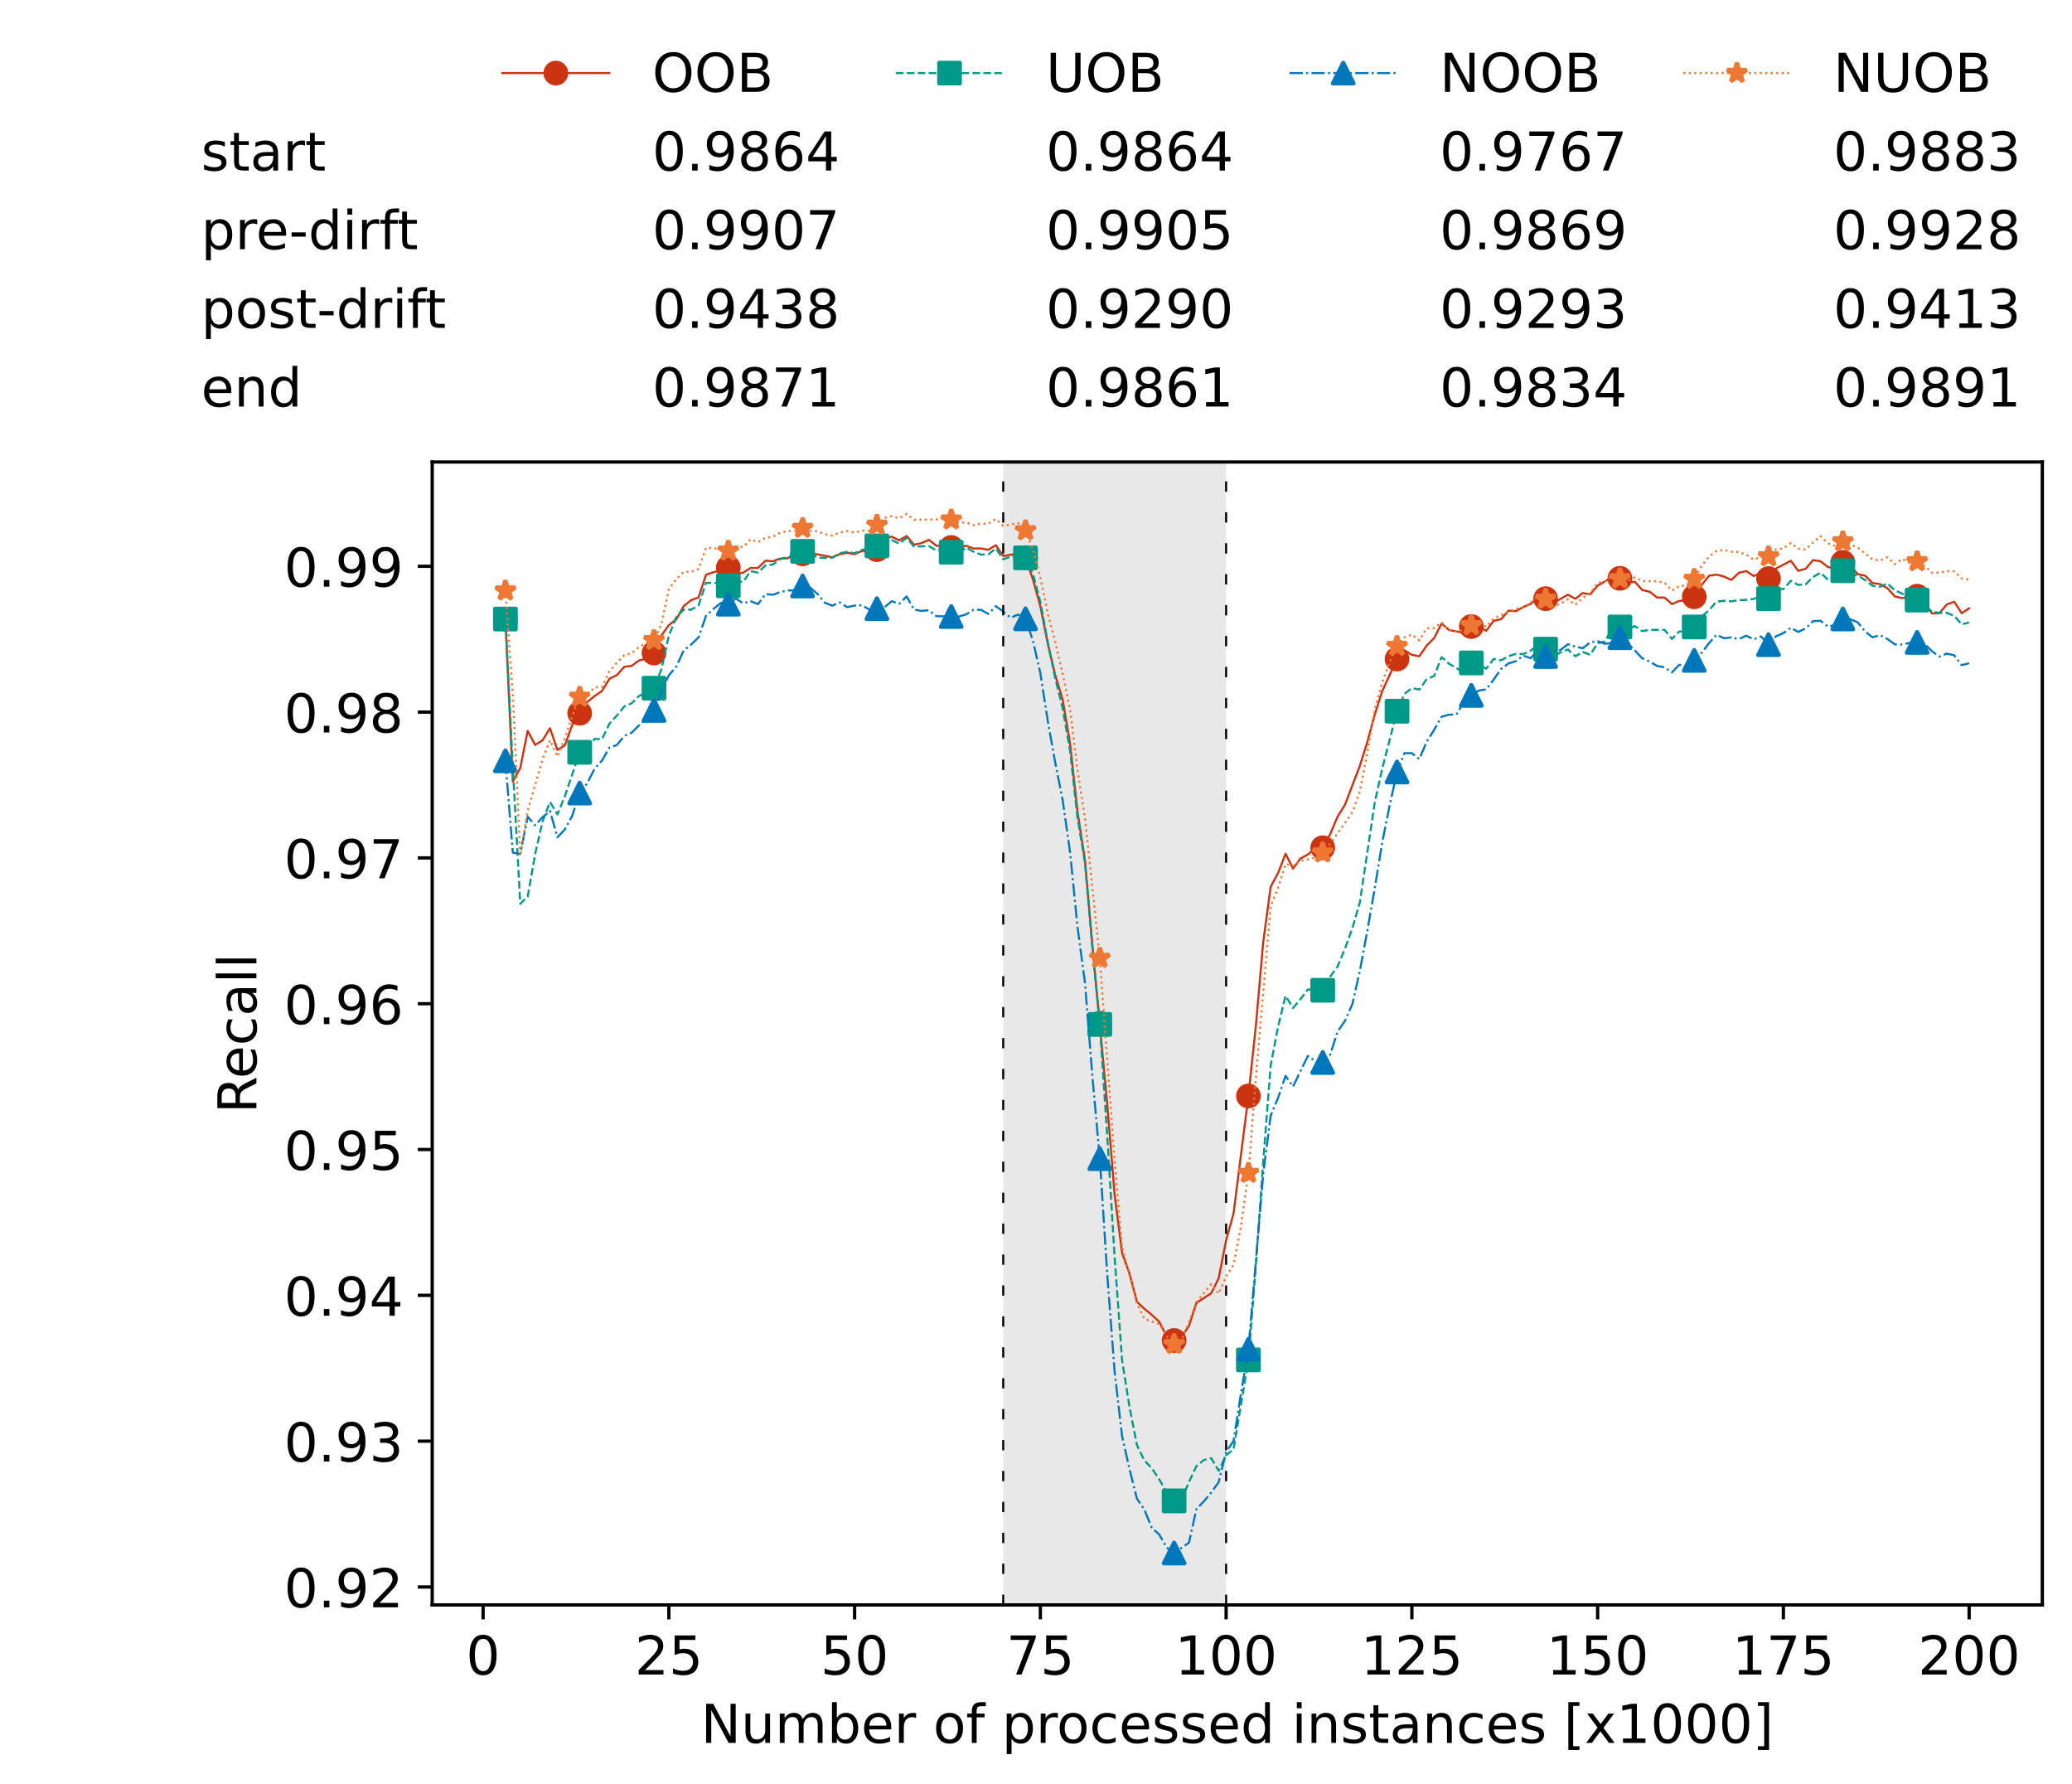 <?xml version="1.0" encoding="utf-8" standalone="no"?>
<!DOCTYPE svg PUBLIC "-//W3C//DTD SVG 1.1//EN"
  "http://www.w3.org/Graphics/SVG/1.1/DTD/svg11.dtd">
<!-- Created with matplotlib (https://matplotlib.org/) -->
<svg height="432.615pt" version="1.1" viewBox="0 0 502.65 432.615" width="502.65pt" xmlns="http://www.w3.org/2000/svg" xmlns:xlink="http://www.w3.org/1999/xlink">
 <defs>
  <style type="text/css">*{stroke-linecap:butt;stroke-linejoin:round;}</style>
 </defs>
 <g id="figure_1">
  <g id="patch_1">
   <path d="M 0 432.615 
L 502.65 432.615 
L 502.65 0 
L 0 0 
z
" style="fill:#ffffff;"/>
  </g>
  <g id="axes_1">
   <g id="patch_2">
    <path d="M 104.85 389.252 
L 495.45 389.252 
L 495.45 112.052 
L 104.85 112.052 
z
" style="fill:#ffffff;"/>
   </g>
   <g id="patch_3">
    <path clip-path="url(#p8653c036e7)" d="M 297.446 389.252 
L 297.446 112.052 
L 243.372 112.052 
L 243.372 389.252 
z
" style="fill:#d3d3d3;opacity:0.5;"/>
   </g>
   <g id="matplotlib.axis_1">
    <g id="xtick_1">
     <g id="line2d_1">
      <defs>
       <path d="M 0 0 
L 0 3.5 
" id="mc0ba76b3f6" style="stroke:#000000;stroke-width:0.8;"/>
      </defs>
      <g>
       <use style="stroke:#000000;stroke-width:0.8;" x="117.197" xlink:href="#mc0ba76b3f6" y="389.252"/>
      </g>
     </g>
     <g id="text_1">
      <!-- 0 -->
      <g transform="translate(113.061 406.13)scale(0.13 -0.13)">
       <defs>
        <path d="M 31.781 66.406 
Q 24.172 66.406 20.328 58.906 
Q 16.5 51.422 16.5 36.375 
Q 16.5 21.391 20.328 13.891 
Q 24.172 6.391 31.781 6.391 
Q 39.453 6.391 43.281 13.891 
Q 47.125 21.391 47.125 36.375 
Q 47.125 51.422 43.281 58.906 
Q 39.453 66.406 31.781 66.406 
z
M 31.781 74.219 
Q 44.047 74.219 50.516 64.516 
Q 56.984 54.828 56.984 36.375 
Q 56.984 17.969 50.516 8.266 
Q 44.047 -1.422 31.781 -1.422 
Q 19.531 -1.422 13.062 8.266 
Q 6.594 17.969 6.594 36.375 
Q 6.594 54.828 13.062 64.516 
Q 19.531 74.219 31.781 74.219 
z
" id="DejaVuSans-48"/>
       </defs>
       <use xlink:href="#DejaVuSans-48"/>
      </g>
     </g>
    </g>
    <g id="xtick_2">
     <g id="line2d_2">
      <g>
       <use style="stroke:#000000;stroke-width:0.8;" x="162.259" xlink:href="#mc0ba76b3f6" y="389.252"/>
      </g>
     </g>
     <g id="text_2">
      <!-- 25 -->
      <g transform="translate(153.988 406.13)scale(0.13 -0.13)">
       <defs>
        <path d="M 19.188 8.297 
L 53.609 8.297 
L 53.609 0 
L 7.328 0 
L 7.328 8.297 
Q 12.938 14.109 22.625 23.891 
Q 32.328 33.688 34.812 36.531 
Q 39.547 41.844 41.422 45.531 
Q 43.312 49.219 43.312 52.781 
Q 43.312 58.594 39.234 62.25 
Q 35.156 65.922 28.609 65.922 
Q 23.969 65.922 18.812 64.312 
Q 13.672 62.703 7.812 59.422 
L 7.812 69.391 
Q 13.766 71.781 18.938 73 
Q 24.125 74.219 28.422 74.219 
Q 39.75 74.219 46.484 68.547 
Q 53.219 62.891 53.219 53.422 
Q 53.219 48.922 51.531 44.891 
Q 49.859 40.875 45.406 35.406 
Q 44.188 33.984 37.641 27.219 
Q 31.109 20.453 19.188 8.297 
z
" id="DejaVuSans-50"/>
        <path d="M 10.797 72.906 
L 49.516 72.906 
L 49.516 64.594 
L 19.828 64.594 
L 19.828 46.734 
Q 21.969 47.469 24.109 47.828 
Q 26.266 48.188 28.422 48.188 
Q 40.625 48.188 47.75 41.5 
Q 54.891 34.812 54.891 23.391 
Q 54.891 11.625 47.562 5.094 
Q 40.234 -1.422 26.906 -1.422 
Q 22.312 -1.422 17.547 -0.641 
Q 12.797 0.141 7.719 1.703 
L 7.719 11.625 
Q 12.109 9.234 16.797 8.062 
Q 21.484 6.891 26.703 6.891 
Q 35.156 6.891 40.078 11.328 
Q 45.016 15.766 45.016 23.391 
Q 45.016 31 40.078 35.438 
Q 35.156 39.891 26.703 39.891 
Q 22.75 39.891 18.812 39.016 
Q 14.891 38.141 10.797 36.281 
z
" id="DejaVuSans-53"/>
       </defs>
       <use xlink:href="#DejaVuSans-50"/>
       <use x="63.623" xlink:href="#DejaVuSans-53"/>
      </g>
     </g>
    </g>
    <g id="xtick_3">
     <g id="line2d_3">
      <g>
       <use style="stroke:#000000;stroke-width:0.8;" x="207.322" xlink:href="#mc0ba76b3f6" y="389.252"/>
      </g>
     </g>
     <g id="text_3">
      <!-- 50 -->
      <g transform="translate(199.05 406.13)scale(0.13 -0.13)">
       <use xlink:href="#DejaVuSans-53"/>
       <use x="63.623" xlink:href="#DejaVuSans-48"/>
      </g>
     </g>
    </g>
    <g id="xtick_4">
     <g id="line2d_4">
      <g>
       <use style="stroke:#000000;stroke-width:0.8;" x="252.384" xlink:href="#mc0ba76b3f6" y="389.252"/>
      </g>
     </g>
     <g id="text_4">
      <!-- 75 -->
      <g transform="translate(244.113 406.13)scale(0.13 -0.13)">
       <defs>
        <path d="M 8.203 72.906 
L 55.078 72.906 
L 55.078 68.703 
L 28.609 0 
L 18.312 0 
L 43.219 64.594 
L 8.203 64.594 
z
" id="DejaVuSans-55"/>
       </defs>
       <use xlink:href="#DejaVuSans-55"/>
       <use x="63.623" xlink:href="#DejaVuSans-53"/>
      </g>
     </g>
    </g>
    <g id="xtick_5">
     <g id="line2d_5">
      <g>
       <use style="stroke:#000000;stroke-width:0.8;" x="297.446" xlink:href="#mc0ba76b3f6" y="389.252"/>
      </g>
     </g>
     <g id="text_5">
      <!-- 100 -->
      <g transform="translate(285.039 406.13)scale(0.13 -0.13)">
       <defs>
        <path d="M 12.406 8.297 
L 28.516 8.297 
L 28.516 63.922 
L 10.984 60.406 
L 10.984 69.391 
L 28.422 72.906 
L 38.281 72.906 
L 38.281 8.297 
L 54.391 8.297 
L 54.391 0 
L 12.406 0 
z
" id="DejaVuSans-49"/>
       </defs>
       <use xlink:href="#DejaVuSans-49"/>
       <use x="63.623" xlink:href="#DejaVuSans-48"/>
       <use x="127.246" xlink:href="#DejaVuSans-48"/>
      </g>
     </g>
    </g>
    <g id="xtick_6">
     <g id="line2d_6">
      <g>
       <use style="stroke:#000000;stroke-width:0.8;" x="342.509" xlink:href="#mc0ba76b3f6" y="389.252"/>
      </g>
     </g>
     <g id="text_6">
      <!-- 125 -->
      <g transform="translate(330.102 406.13)scale(0.13 -0.13)">
       <use xlink:href="#DejaVuSans-49"/>
       <use x="63.623" xlink:href="#DejaVuSans-50"/>
       <use x="127.246" xlink:href="#DejaVuSans-53"/>
      </g>
     </g>
    </g>
    <g id="xtick_7">
     <g id="line2d_7">
      <g>
       <use style="stroke:#000000;stroke-width:0.8;" x="387.571" xlink:href="#mc0ba76b3f6" y="389.252"/>
      </g>
     </g>
     <g id="text_7">
      <!-- 150 -->
      <g transform="translate(375.164 406.13)scale(0.13 -0.13)">
       <use xlink:href="#DejaVuSans-49"/>
       <use x="63.623" xlink:href="#DejaVuSans-53"/>
       <use x="127.246" xlink:href="#DejaVuSans-48"/>
      </g>
     </g>
    </g>
    <g id="xtick_8">
     <g id="line2d_8">
      <g>
       <use style="stroke:#000000;stroke-width:0.8;" x="432.633" xlink:href="#mc0ba76b3f6" y="389.252"/>
      </g>
     </g>
     <g id="text_8">
      <!-- 175 -->
      <g transform="translate(420.226 406.13)scale(0.13 -0.13)">
       <use xlink:href="#DejaVuSans-49"/>
       <use x="63.623" xlink:href="#DejaVuSans-55"/>
       <use x="127.246" xlink:href="#DejaVuSans-53"/>
      </g>
     </g>
    </g>
    <g id="xtick_9">
     <g id="line2d_9">
      <g>
       <use style="stroke:#000000;stroke-width:0.8;" x="477.695" xlink:href="#mc0ba76b3f6" y="389.252"/>
      </g>
     </g>
     <g id="text_9">
      <!-- 200 -->
      <g transform="translate(465.289 406.13)scale(0.13 -0.13)">
       <use xlink:href="#DejaVuSans-50"/>
       <use x="63.623" xlink:href="#DejaVuSans-48"/>
       <use x="127.246" xlink:href="#DejaVuSans-48"/>
      </g>
     </g>
    </g>
    <g id="text_10">
     <!-- Number of processed instances [x1000] -->
     <g transform="translate(170.025 422.711)scale(0.13 -0.13)">
      <defs>
       <path d="M 9.812 72.906 
L 23.094 72.906 
L 55.422 11.922 
L 55.422 72.906 
L 64.984 72.906 
L 64.984 0 
L 51.703 0 
L 19.391 60.984 
L 19.391 0 
L 9.812 0 
z
" id="DejaVuSans-78"/>
       <path d="M 8.5 21.578 
L 8.5 54.688 
L 17.484 54.688 
L 17.484 21.922 
Q 17.484 14.156 20.5 10.266 
Q 23.531 6.391 29.594 6.391 
Q 36.859 6.391 41.078 11.031 
Q 45.312 15.672 45.312 23.688 
L 45.312 54.688 
L 54.297 54.688 
L 54.297 0 
L 45.312 0 
L 45.312 8.406 
Q 42.047 3.422 37.719 1 
Q 33.406 -1.422 27.688 -1.422 
Q 18.266 -1.422 13.375 4.438 
Q 8.5 10.297 8.5 21.578 
z
M 31.109 56 
z
" id="DejaVuSans-117"/>
       <path d="M 52 44.188 
Q 55.375 50.25 60.062 53.125 
Q 64.75 56 71.094 56 
Q 79.641 56 84.281 50.016 
Q 88.922 44.047 88.922 33.016 
L 88.922 0 
L 79.891 0 
L 79.891 32.719 
Q 79.891 40.578 77.094 44.375 
Q 74.312 48.188 68.609 48.188 
Q 61.625 48.188 57.562 43.547 
Q 53.516 38.922 53.516 30.906 
L 53.516 0 
L 44.484 0 
L 44.484 32.719 
Q 44.484 40.625 41.703 44.406 
Q 38.922 48.188 33.109 48.188 
Q 26.219 48.188 22.156 43.531 
Q 18.109 38.875 18.109 30.906 
L 18.109 0 
L 9.078 0 
L 9.078 54.688 
L 18.109 54.688 
L 18.109 46.188 
Q 21.188 51.219 25.484 53.609 
Q 29.781 56 35.688 56 
Q 41.656 56 45.828 52.969 
Q 50 49.953 52 44.188 
z
" id="DejaVuSans-109"/>
       <path d="M 48.688 27.297 
Q 48.688 37.203 44.609 42.844 
Q 40.531 48.484 33.406 48.484 
Q 26.266 48.484 22.188 42.844 
Q 18.109 37.203 18.109 27.297 
Q 18.109 17.391 22.188 11.75 
Q 26.266 6.109 33.406 6.109 
Q 40.531 6.109 44.609 11.75 
Q 48.688 17.391 48.688 27.297 
z
M 18.109 46.391 
Q 20.953 51.266 25.266 53.625 
Q 29.594 56 35.594 56 
Q 45.562 56 51.781 48.094 
Q 58.016 40.188 58.016 27.297 
Q 58.016 14.406 51.781 6.484 
Q 45.562 -1.422 35.594 -1.422 
Q 29.594 -1.422 25.266 0.953 
Q 20.953 3.328 18.109 8.203 
L 18.109 0 
L 9.078 0 
L 9.078 75.984 
L 18.109 75.984 
z
" id="DejaVuSans-98"/>
       <path d="M 56.203 29.594 
L 56.203 25.203 
L 14.891 25.203 
Q 15.484 15.922 20.484 11.062 
Q 25.484 6.203 34.422 6.203 
Q 39.594 6.203 44.453 7.469 
Q 49.312 8.734 54.109 11.281 
L 54.109 2.781 
Q 49.266 0.734 44.188 -0.344 
Q 39.109 -1.422 33.891 -1.422 
Q 20.797 -1.422 13.156 6.188 
Q 5.516 13.812 5.516 26.812 
Q 5.516 40.234 12.766 48.109 
Q 20.016 56 32.328 56 
Q 43.359 56 49.781 48.891 
Q 56.203 41.797 56.203 29.594 
z
M 47.219 32.234 
Q 47.125 39.594 43.094 43.984 
Q 39.062 48.391 32.422 48.391 
Q 24.906 48.391 20.391 44.141 
Q 15.875 39.891 15.188 32.172 
z
" id="DejaVuSans-101"/>
       <path d="M 41.109 46.297 
Q 39.594 47.172 37.812 47.578 
Q 36.031 48 33.891 48 
Q 26.266 48 22.188 43.047 
Q 18.109 38.094 18.109 28.812 
L 18.109 0 
L 9.078 0 
L 9.078 54.688 
L 18.109 54.688 
L 18.109 46.188 
Q 20.953 51.172 25.484 53.578 
Q 30.031 56 36.531 56 
Q 37.453 56 38.578 55.875 
Q 39.703 55.766 41.062 55.516 
z
" id="DejaVuSans-114"/>
       <path id="DejaVuSans-32"/>
       <path d="M 30.609 48.391 
Q 23.391 48.391 19.188 42.75 
Q 14.984 37.109 14.984 27.297 
Q 14.984 17.484 19.156 11.844 
Q 23.344 6.203 30.609 6.203 
Q 37.797 6.203 41.984 11.859 
Q 46.188 17.531 46.188 27.297 
Q 46.188 37.016 41.984 42.703 
Q 37.797 48.391 30.609 48.391 
z
M 30.609 56 
Q 42.328 56 49.016 48.375 
Q 55.719 40.766 55.719 27.297 
Q 55.719 13.875 49.016 6.219 
Q 42.328 -1.422 30.609 -1.422 
Q 18.844 -1.422 12.172 6.219 
Q 5.516 13.875 5.516 27.297 
Q 5.516 40.766 12.172 48.375 
Q 18.844 56 30.609 56 
z
" id="DejaVuSans-111"/>
       <path d="M 37.109 75.984 
L 37.109 68.5 
L 28.516 68.5 
Q 23.688 68.5 21.797 66.547 
Q 19.922 64.594 19.922 59.516 
L 19.922 54.688 
L 34.719 54.688 
L 34.719 47.703 
L 19.922 47.703 
L 19.922 0 
L 10.891 0 
L 10.891 47.703 
L 2.297 47.703 
L 2.297 54.688 
L 10.891 54.688 
L 10.891 58.5 
Q 10.891 67.625 15.141 71.797 
Q 19.391 75.984 28.609 75.984 
z
" id="DejaVuSans-102"/>
       <path d="M 18.109 8.203 
L 18.109 -20.797 
L 9.078 -20.797 
L 9.078 54.688 
L 18.109 54.688 
L 18.109 46.391 
Q 20.953 51.266 25.266 53.625 
Q 29.594 56 35.594 56 
Q 45.562 56 51.781 48.094 
Q 58.016 40.188 58.016 27.297 
Q 58.016 14.406 51.781 6.484 
Q 45.562 -1.422 35.594 -1.422 
Q 29.594 -1.422 25.266 0.953 
Q 20.953 3.328 18.109 8.203 
z
M 48.688 27.297 
Q 48.688 37.203 44.609 42.844 
Q 40.531 48.484 33.406 48.484 
Q 26.266 48.484 22.188 42.844 
Q 18.109 37.203 18.109 27.297 
Q 18.109 17.391 22.188 11.75 
Q 26.266 6.109 33.406 6.109 
Q 40.531 6.109 44.609 11.75 
Q 48.688 17.391 48.688 27.297 
z
" id="DejaVuSans-112"/>
       <path d="M 48.781 52.594 
L 48.781 44.188 
Q 44.969 46.297 41.141 47.344 
Q 37.312 48.391 33.406 48.391 
Q 24.656 48.391 19.812 42.844 
Q 14.984 37.312 14.984 27.297 
Q 14.984 17.281 19.812 11.734 
Q 24.656 6.203 33.406 6.203 
Q 37.312 6.203 41.141 7.25 
Q 44.969 8.297 48.781 10.406 
L 48.781 2.094 
Q 45.016 0.344 40.984 -0.531 
Q 36.969 -1.422 32.422 -1.422 
Q 20.062 -1.422 12.781 6.344 
Q 5.516 14.109 5.516 27.297 
Q 5.516 40.672 12.859 48.328 
Q 20.219 56 33.016 56 
Q 37.156 56 41.109 55.141 
Q 45.062 54.297 48.781 52.594 
z
" id="DejaVuSans-99"/>
       <path d="M 44.281 53.078 
L 44.281 44.578 
Q 40.484 46.531 36.375 47.5 
Q 32.281 48.484 27.875 48.484 
Q 21.188 48.484 17.844 46.438 
Q 14.5 44.391 14.5 40.281 
Q 14.5 37.156 16.891 35.375 
Q 19.281 33.594 26.516 31.984 
L 29.594 31.297 
Q 39.156 29.25 43.188 25.516 
Q 47.219 21.781 47.219 15.094 
Q 47.219 7.469 41.188 3.016 
Q 35.156 -1.422 24.609 -1.422 
Q 20.219 -1.422 15.453 -0.562 
Q 10.688 0.297 5.422 2 
L 5.422 11.281 
Q 10.406 8.688 15.234 7.391 
Q 20.062 6.109 24.812 6.109 
Q 31.156 6.109 34.562 8.281 
Q 37.984 10.453 37.984 14.406 
Q 37.984 18.062 35.516 20.016 
Q 33.062 21.969 24.703 23.781 
L 21.578 24.516 
Q 13.234 26.266 9.516 29.906 
Q 5.812 33.547 5.812 39.891 
Q 5.812 47.609 11.281 51.797 
Q 16.75 56 26.812 56 
Q 31.781 56 36.172 55.266 
Q 40.578 54.547 44.281 53.078 
z
" id="DejaVuSans-115"/>
       <path d="M 45.406 46.391 
L 45.406 75.984 
L 54.391 75.984 
L 54.391 0 
L 45.406 0 
L 45.406 8.203 
Q 42.578 3.328 38.25 0.953 
Q 33.938 -1.422 27.875 -1.422 
Q 17.969 -1.422 11.734 6.484 
Q 5.516 14.406 5.516 27.297 
Q 5.516 40.188 11.734 48.094 
Q 17.969 56 27.875 56 
Q 33.938 56 38.25 53.625 
Q 42.578 51.266 45.406 46.391 
z
M 14.797 27.297 
Q 14.797 17.391 18.875 11.75 
Q 22.953 6.109 30.078 6.109 
Q 37.203 6.109 41.297 11.75 
Q 45.406 17.391 45.406 27.297 
Q 45.406 37.203 41.297 42.844 
Q 37.203 48.484 30.078 48.484 
Q 22.953 48.484 18.875 42.844 
Q 14.797 37.203 14.797 27.297 
z
" id="DejaVuSans-100"/>
       <path d="M 9.422 54.688 
L 18.406 54.688 
L 18.406 0 
L 9.422 0 
z
M 9.422 75.984 
L 18.406 75.984 
L 18.406 64.594 
L 9.422 64.594 
z
" id="DejaVuSans-105"/>
       <path d="M 54.891 33.016 
L 54.891 0 
L 45.906 0 
L 45.906 32.719 
Q 45.906 40.484 42.875 44.328 
Q 39.844 48.188 33.797 48.188 
Q 26.516 48.188 22.312 43.547 
Q 18.109 38.922 18.109 30.906 
L 18.109 0 
L 9.078 0 
L 9.078 54.688 
L 18.109 54.688 
L 18.109 46.188 
Q 21.344 51.125 25.703 53.562 
Q 30.078 56 35.797 56 
Q 45.219 56 50.047 50.172 
Q 54.891 44.344 54.891 33.016 
z
" id="DejaVuSans-110"/>
       <path d="M 18.312 70.219 
L 18.312 54.688 
L 36.812 54.688 
L 36.812 47.703 
L 18.312 47.703 
L 18.312 18.016 
Q 18.312 11.328 20.141 9.422 
Q 21.969 7.516 27.594 7.516 
L 36.812 7.516 
L 36.812 0 
L 27.594 0 
Q 17.188 0 13.234 3.875 
Q 9.281 7.766 9.281 18.016 
L 9.281 47.703 
L 2.688 47.703 
L 2.688 54.688 
L 9.281 54.688 
L 9.281 70.219 
z
" id="DejaVuSans-116"/>
       <path d="M 34.281 27.484 
Q 23.391 27.484 19.188 25 
Q 14.984 22.516 14.984 16.5 
Q 14.984 11.719 18.141 8.906 
Q 21.297 6.109 26.703 6.109 
Q 34.188 6.109 38.703 11.406 
Q 43.219 16.703 43.219 25.484 
L 43.219 27.484 
z
M 52.203 31.203 
L 52.203 0 
L 43.219 0 
L 43.219 8.297 
Q 40.141 3.328 35.547 0.953 
Q 30.953 -1.422 24.312 -1.422 
Q 15.922 -1.422 10.953 3.297 
Q 6 8.016 6 15.922 
Q 6 25.141 12.172 29.828 
Q 18.359 34.516 30.609 34.516 
L 43.219 34.516 
L 43.219 35.406 
Q 43.219 41.609 39.141 45 
Q 35.062 48.391 27.688 48.391 
Q 23 48.391 18.547 47.266 
Q 14.109 46.141 10.016 43.891 
L 10.016 52.203 
Q 14.938 54.109 19.578 55.047 
Q 24.219 56 28.609 56 
Q 40.484 56 46.344 49.844 
Q 52.203 43.703 52.203 31.203 
z
" id="DejaVuSans-97"/>
       <path d="M 8.594 75.984 
L 29.297 75.984 
L 29.297 69 
L 17.578 69 
L 17.578 -6.203 
L 29.297 -6.203 
L 29.297 -13.188 
L 8.594 -13.188 
z
" id="DejaVuSans-91"/>
       <path d="M 54.891 54.688 
L 35.109 28.078 
L 55.906 0 
L 45.312 0 
L 29.391 21.484 
L 13.484 0 
L 2.875 0 
L 24.125 28.609 
L 4.688 54.688 
L 15.281 54.688 
L 29.781 35.203 
L 44.281 54.688 
z
" id="DejaVuSans-120"/>
       <path d="M 30.422 75.984 
L 30.422 -13.188 
L 9.719 -13.188 
L 9.719 -6.203 
L 21.391 -6.203 
L 21.391 69 
L 9.719 69 
L 9.719 75.984 
z
" id="DejaVuSans-93"/>
      </defs>
      <use xlink:href="#DejaVuSans-78"/>
      <use x="74.805" xlink:href="#DejaVuSans-117"/>
      <use x="138.184" xlink:href="#DejaVuSans-109"/>
      <use x="235.596" xlink:href="#DejaVuSans-98"/>
      <use x="299.072" xlink:href="#DejaVuSans-101"/>
      <use x="360.596" xlink:href="#DejaVuSans-114"/>
      <use x="401.709" xlink:href="#DejaVuSans-32"/>
      <use x="433.496" xlink:href="#DejaVuSans-111"/>
      <use x="494.678" xlink:href="#DejaVuSans-102"/>
      <use x="529.883" xlink:href="#DejaVuSans-32"/>
      <use x="561.67" xlink:href="#DejaVuSans-112"/>
      <use x="625.146" xlink:href="#DejaVuSans-114"/>
      <use x="664.01" xlink:href="#DejaVuSans-111"/>
      <use x="725.191" xlink:href="#DejaVuSans-99"/>
      <use x="780.172" xlink:href="#DejaVuSans-101"/>
      <use x="841.695" xlink:href="#DejaVuSans-115"/>
      <use x="893.795" xlink:href="#DejaVuSans-115"/>
      <use x="945.895" xlink:href="#DejaVuSans-101"/>
      <use x="1007.418" xlink:href="#DejaVuSans-100"/>
      <use x="1070.895" xlink:href="#DejaVuSans-32"/>
      <use x="1102.682" xlink:href="#DejaVuSans-105"/>
      <use x="1130.465" xlink:href="#DejaVuSans-110"/>
      <use x="1193.844" xlink:href="#DejaVuSans-115"/>
      <use x="1245.943" xlink:href="#DejaVuSans-116"/>
      <use x="1285.152" xlink:href="#DejaVuSans-97"/>
      <use x="1346.432" xlink:href="#DejaVuSans-110"/>
      <use x="1409.811" xlink:href="#DejaVuSans-99"/>
      <use x="1464.791" xlink:href="#DejaVuSans-101"/>
      <use x="1526.314" xlink:href="#DejaVuSans-115"/>
      <use x="1578.414" xlink:href="#DejaVuSans-32"/>
      <use x="1610.201" xlink:href="#DejaVuSans-91"/>
      <use x="1649.215" xlink:href="#DejaVuSans-120"/>
      <use x="1708.395" xlink:href="#DejaVuSans-49"/>
      <use x="1772.018" xlink:href="#DejaVuSans-48"/>
      <use x="1835.641" xlink:href="#DejaVuSans-48"/>
      <use x="1899.264" xlink:href="#DejaVuSans-48"/>
      <use x="1962.887" xlink:href="#DejaVuSans-93"/>
     </g>
    </g>
   </g>
   <g id="matplotlib.axis_2">
    <g id="ytick_1">
     <g id="line2d_10">
      <defs>
       <path d="M 0 0 
L -3.5 0 
" id="m00ec2b6d5d" style="stroke:#000000;stroke-width:0.8;"/>
      </defs>
      <g>
       <use style="stroke:#000000;stroke-width:0.8;" x="104.85" xlink:href="#m00ec2b6d5d" y="384.892"/>
      </g>
     </g>
     <g id="text_11">
      <!-- 0.92 -->
      <g transform="translate(68.905 389.831)scale(0.13 -0.13)">
       <defs>
        <path d="M 10.688 12.406 
L 21 12.406 
L 21 0 
L 10.688 0 
z
" id="DejaVuSans-46"/>
        <path d="M 10.984 1.516 
L 10.984 10.5 
Q 14.703 8.734 18.5 7.812 
Q 22.312 6.891 25.984 6.891 
Q 35.75 6.891 40.891 13.453 
Q 46.047 20.016 46.781 33.406 
Q 43.953 29.203 39.594 26.953 
Q 35.25 24.703 29.984 24.703 
Q 19.047 24.703 12.672 31.312 
Q 6.297 37.938 6.297 49.422 
Q 6.297 60.641 12.938 67.422 
Q 19.578 74.219 30.609 74.219 
Q 43.266 74.219 49.922 64.516 
Q 56.594 54.828 56.594 36.375 
Q 56.594 19.141 48.406 8.859 
Q 40.234 -1.422 26.422 -1.422 
Q 22.703 -1.422 18.891 -0.688 
Q 15.094 0.047 10.984 1.516 
z
M 30.609 32.422 
Q 37.25 32.422 41.125 36.953 
Q 45.016 41.5 45.016 49.422 
Q 45.016 57.281 41.125 61.844 
Q 37.25 66.406 30.609 66.406 
Q 23.969 66.406 20.094 61.844 
Q 16.219 57.281 16.219 49.422 
Q 16.219 41.5 20.094 36.953 
Q 23.969 32.422 30.609 32.422 
z
" id="DejaVuSans-57"/>
       </defs>
       <use xlink:href="#DejaVuSans-48"/>
       <use x="63.623" xlink:href="#DejaVuSans-46"/>
       <use x="95.41" xlink:href="#DejaVuSans-57"/>
       <use x="159.033" xlink:href="#DejaVuSans-50"/>
      </g>
     </g>
    </g>
    <g id="ytick_2">
     <g id="line2d_11">
      <g>
       <use style="stroke:#000000;stroke-width:0.8;" x="104.85" xlink:href="#m00ec2b6d5d" y="349.528"/>
      </g>
     </g>
     <g id="text_12">
      <!-- 0.93 -->
      <g transform="translate(68.905 354.467)scale(0.13 -0.13)">
       <defs>
        <path d="M 40.578 39.312 
Q 47.656 37.797 51.625 33 
Q 55.609 28.219 55.609 21.188 
Q 55.609 10.406 48.188 4.484 
Q 40.766 -1.422 27.094 -1.422 
Q 22.516 -1.422 17.656 -0.516 
Q 12.797 0.391 7.625 2.203 
L 7.625 11.719 
Q 11.719 9.328 16.594 8.109 
Q 21.484 6.891 26.812 6.891 
Q 36.078 6.891 40.938 10.547 
Q 45.797 14.203 45.797 21.188 
Q 45.797 27.641 41.281 31.266 
Q 36.766 34.906 28.719 34.906 
L 20.219 34.906 
L 20.219 43.016 
L 29.109 43.016 
Q 36.375 43.016 40.234 45.922 
Q 44.094 48.828 44.094 54.297 
Q 44.094 59.906 40.109 62.906 
Q 36.141 65.922 28.719 65.922 
Q 24.656 65.922 20.016 65.031 
Q 15.375 64.156 9.812 62.312 
L 9.812 71.094 
Q 15.438 72.656 20.344 73.438 
Q 25.25 74.219 29.594 74.219 
Q 40.828 74.219 47.359 69.109 
Q 53.906 64.016 53.906 55.328 
Q 53.906 49.266 50.438 45.094 
Q 46.969 40.922 40.578 39.312 
z
" id="DejaVuSans-51"/>
       </defs>
       <use xlink:href="#DejaVuSans-48"/>
       <use x="63.623" xlink:href="#DejaVuSans-46"/>
       <use x="95.41" xlink:href="#DejaVuSans-57"/>
       <use x="159.033" xlink:href="#DejaVuSans-51"/>
      </g>
     </g>
    </g>
    <g id="ytick_3">
     <g id="line2d_12">
      <g>
       <use style="stroke:#000000;stroke-width:0.8;" x="104.85" xlink:href="#m00ec2b6d5d" y="314.164"/>
      </g>
     </g>
     <g id="text_13">
      <!-- 0.94 -->
      <g transform="translate(68.905 319.103)scale(0.13 -0.13)">
       <defs>
        <path d="M 37.797 64.312 
L 12.891 25.391 
L 37.797 25.391 
z
M 35.203 72.906 
L 47.609 72.906 
L 47.609 25.391 
L 58.016 25.391 
L 58.016 17.188 
L 47.609 17.188 
L 47.609 0 
L 37.797 0 
L 37.797 17.188 
L 4.891 17.188 
L 4.891 26.703 
z
" id="DejaVuSans-52"/>
       </defs>
       <use xlink:href="#DejaVuSans-48"/>
       <use x="63.623" xlink:href="#DejaVuSans-46"/>
       <use x="95.41" xlink:href="#DejaVuSans-57"/>
       <use x="159.033" xlink:href="#DejaVuSans-52"/>
      </g>
     </g>
    </g>
    <g id="ytick_4">
     <g id="line2d_13">
      <g>
       <use style="stroke:#000000;stroke-width:0.8;" x="104.85" xlink:href="#m00ec2b6d5d" y="278.799"/>
      </g>
     </g>
     <g id="text_14">
      <!-- 0.95 -->
      <g transform="translate(68.905 283.738)scale(0.13 -0.13)">
       <use xlink:href="#DejaVuSans-48"/>
       <use x="63.623" xlink:href="#DejaVuSans-46"/>
       <use x="95.41" xlink:href="#DejaVuSans-57"/>
       <use x="159.033" xlink:href="#DejaVuSans-53"/>
      </g>
     </g>
    </g>
    <g id="ytick_5">
     <g id="line2d_14">
      <g>
       <use style="stroke:#000000;stroke-width:0.8;" x="104.85" xlink:href="#m00ec2b6d5d" y="243.435"/>
      </g>
     </g>
     <g id="text_15">
      <!-- 0.96 -->
      <g transform="translate(68.905 248.374)scale(0.13 -0.13)">
       <defs>
        <path d="M 33.016 40.375 
Q 26.375 40.375 22.484 35.828 
Q 18.609 31.297 18.609 23.391 
Q 18.609 15.531 22.484 10.953 
Q 26.375 6.391 33.016 6.391 
Q 39.656 6.391 43.531 10.953 
Q 47.406 15.531 47.406 23.391 
Q 47.406 31.297 43.531 35.828 
Q 39.656 40.375 33.016 40.375 
z
M 52.594 71.297 
L 52.594 62.312 
Q 48.875 64.062 45.094 64.984 
Q 41.312 65.922 37.594 65.922 
Q 27.828 65.922 22.672 59.328 
Q 17.531 52.734 16.797 39.406 
Q 19.672 43.656 24.016 45.922 
Q 28.375 48.188 33.594 48.188 
Q 44.578 48.188 50.953 41.516 
Q 57.328 34.859 57.328 23.391 
Q 57.328 12.156 50.688 5.359 
Q 44.047 -1.422 33.016 -1.422 
Q 20.359 -1.422 13.672 8.266 
Q 6.984 17.969 6.984 36.375 
Q 6.984 53.656 15.188 63.938 
Q 23.391 74.219 37.203 74.219 
Q 40.922 74.219 44.703 73.484 
Q 48.484 72.75 52.594 71.297 
z
" id="DejaVuSans-54"/>
       </defs>
       <use xlink:href="#DejaVuSans-48"/>
       <use x="63.623" xlink:href="#DejaVuSans-46"/>
       <use x="95.41" xlink:href="#DejaVuSans-57"/>
       <use x="159.033" xlink:href="#DejaVuSans-54"/>
      </g>
     </g>
    </g>
    <g id="ytick_6">
     <g id="line2d_15">
      <g>
       <use style="stroke:#000000;stroke-width:0.8;" x="104.85" xlink:href="#m00ec2b6d5d" y="208.071"/>
      </g>
     </g>
     <g id="text_16">
      <!-- 0.97 -->
      <g transform="translate(68.905 213.01)scale(0.13 -0.13)">
       <use xlink:href="#DejaVuSans-48"/>
       <use x="63.623" xlink:href="#DejaVuSans-46"/>
       <use x="95.41" xlink:href="#DejaVuSans-57"/>
       <use x="159.033" xlink:href="#DejaVuSans-55"/>
      </g>
     </g>
    </g>
    <g id="ytick_7">
     <g id="line2d_16">
      <g>
       <use style="stroke:#000000;stroke-width:0.8;" x="104.85" xlink:href="#m00ec2b6d5d" y="172.707"/>
      </g>
     </g>
     <g id="text_17">
      <!-- 0.98 -->
      <g transform="translate(68.905 177.646)scale(0.13 -0.13)">
       <defs>
        <path d="M 31.781 34.625 
Q 24.75 34.625 20.719 30.859 
Q 16.703 27.094 16.703 20.516 
Q 16.703 13.922 20.719 10.156 
Q 24.75 6.391 31.781 6.391 
Q 38.812 6.391 42.859 10.172 
Q 46.922 13.969 46.922 20.516 
Q 46.922 27.094 42.891 30.859 
Q 38.875 34.625 31.781 34.625 
z
M 21.922 38.812 
Q 15.578 40.375 12.031 44.719 
Q 8.5 49.078 8.5 55.328 
Q 8.5 64.062 14.719 69.141 
Q 20.953 74.219 31.781 74.219 
Q 42.672 74.219 48.875 69.141 
Q 55.078 64.062 55.078 55.328 
Q 55.078 49.078 51.531 44.719 
Q 48 40.375 41.703 38.812 
Q 48.828 37.156 52.797 32.312 
Q 56.781 27.484 56.781 20.516 
Q 56.781 9.906 50.312 4.234 
Q 43.844 -1.422 31.781 -1.422 
Q 19.734 -1.422 13.25 4.234 
Q 6.781 9.906 6.781 20.516 
Q 6.781 27.484 10.781 32.312 
Q 14.797 37.156 21.922 38.812 
z
M 18.312 54.391 
Q 18.312 48.734 21.844 45.562 
Q 25.391 42.391 31.781 42.391 
Q 38.141 42.391 41.719 45.562 
Q 45.312 48.734 45.312 54.391 
Q 45.312 60.062 41.719 63.234 
Q 38.141 66.406 31.781 66.406 
Q 25.391 66.406 21.844 63.234 
Q 18.312 60.062 18.312 54.391 
z
" id="DejaVuSans-56"/>
       </defs>
       <use xlink:href="#DejaVuSans-48"/>
       <use x="63.623" xlink:href="#DejaVuSans-46"/>
       <use x="95.41" xlink:href="#DejaVuSans-57"/>
       <use x="159.033" xlink:href="#DejaVuSans-56"/>
      </g>
     </g>
    </g>
    <g id="ytick_8">
     <g id="line2d_17">
      <g>
       <use style="stroke:#000000;stroke-width:0.8;" x="104.85" xlink:href="#m00ec2b6d5d" y="137.343"/>
      </g>
     </g>
     <g id="text_18">
      <!-- 0.99 -->
      <g transform="translate(68.905 142.282)scale(0.13 -0.13)">
       <use xlink:href="#DejaVuSans-48"/>
       <use x="63.623" xlink:href="#DejaVuSans-46"/>
       <use x="95.41" xlink:href="#DejaVuSans-57"/>
       <use x="159.033" xlink:href="#DejaVuSans-57"/>
      </g>
     </g>
    </g>
    <g id="text_19">
     <!-- Recall -->
     <g transform="translate(62.201 270.044)rotate(-90)scale(0.13 -0.13)">
      <defs>
       <path d="M 44.391 34.188 
Q 47.562 33.109 50.562 29.594 
Q 53.562 26.078 56.594 19.922 
L 66.609 0 
L 56 0 
L 46.688 18.703 
Q 43.062 26.031 39.672 28.422 
Q 36.281 30.812 30.422 30.812 
L 19.672 30.812 
L 19.672 0 
L 9.812 0 
L 9.812 72.906 
L 32.078 72.906 
Q 44.578 72.906 50.734 67.672 
Q 56.891 62.453 56.891 51.906 
Q 56.891 45.016 53.688 40.469 
Q 50.484 35.938 44.391 34.188 
z
M 19.672 64.797 
L 19.672 38.922 
L 32.078 38.922 
Q 39.203 38.922 42.844 42.219 
Q 46.484 45.516 46.484 51.906 
Q 46.484 58.297 42.844 61.547 
Q 39.203 64.797 32.078 64.797 
z
" id="DejaVuSans-82"/>
       <path d="M 9.422 75.984 
L 18.406 75.984 
L 18.406 0 
L 9.422 0 
z
" id="DejaVuSans-108"/>
      </defs>
      <use xlink:href="#DejaVuSans-82"/>
      <use x="64.982" xlink:href="#DejaVuSans-101"/>
      <use x="126.506" xlink:href="#DejaVuSans-99"/>
      <use x="181.486" xlink:href="#DejaVuSans-97"/>
      <use x="242.766" xlink:href="#DejaVuSans-108"/>
      <use x="270.549" xlink:href="#DejaVuSans-108"/>
     </g>
    </g>
   </g>
   <g id="line2d_18"/>
   <g id="line2d_19"/>
   <g id="line2d_20"/>
   <g id="line2d_21"/>
   <g id="line2d_22"/>
   <g id="line2d_23">
    <path clip-path="url(#p8653c036e7)" d="M 122.605 150.14 
L 124.407 189.588 
L 126.21 186.267 
L 128.012 177.258 
L 129.815 180.666 
L 131.617 179.555 
L 133.419 176.621 
L 135.222 181.874 
L 137.024 180.778 
L 138.827 175.814 
L 142.432 170.298 
L 144.234 168.805 
L 146.037 167.583 
L 147.839 164.624 
L 149.642 163.748 
L 151.444 161.721 
L 153.247 161.484 
L 155.049 160.173 
L 156.852 159.744 
L 158.654 158.384 
L 160.457 154.116 
L 162.259 151.612 
L 164.062 150.229 
L 165.864 146.998 
L 167.667 145.566 
L 169.469 144.879 
L 171.272 139.394 
L 173.074 138.779 
L 174.877 138.408 
L 176.679 137.666 
L 178.482 139.167 
L 180.284 138.908 
L 182.087 137.745 
L 183.889 137.745 
L 185.692 135.995 
L 187.494 136.118 
L 189.297 135.466 
L 191.099 135.414 
L 192.902 134.334 
L 196.507 134.349 
L 198.309 134.434 
L 201.914 135.166 
L 203.717 134.411 
L 205.519 134.076 
L 207.322 134.413 
L 209.124 133.603 
L 210.927 133.965 
L 212.729 133.308 
L 214.532 130.581 
L 216.334 130.162 
L 218.137 131.054 
L 219.939 129.994 
L 221.742 132.119 
L 223.544 131.724 
L 225.347 130.926 
L 227.149 132.363 
L 228.952 132.397 
L 230.754 132.782 
L 232.557 132.807 
L 234.359 132.371 
L 236.162 133.026 
L 237.964 133.019 
L 239.767 133.342 
L 241.569 132.222 
L 243.372 134.872 
L 246.976 134.211 
L 248.779 135.258 
L 250.581 140.569 
L 252.384 147.034 
L 254.186 156.121 
L 255.989 163.733 
L 257.791 169.68 
L 259.594 180.352 
L 261.396 196.924 
L 263.199 208.575 
L 265.001 229.243 
L 268.606 267.864 
L 270.409 289.854 
L 272.211 303.93 
L 274.014 308.9 
L 275.816 315.747 
L 277.619 317.426 
L 279.421 318.899 
L 281.224 320.573 
L 283.026 324.111 
L 284.829 325.107 
L 286.631 324.177 
L 288.434 321.58 
L 290.236 315.994 
L 293.841 313.651 
L 295.644 310.003 
L 297.446 300.803 
L 299.249 294.303 
L 302.854 265.813 
L 304.656 248.876 
L 306.459 228.353 
L 308.261 215.06 
L 310.064 211.714 
L 311.866 207.068 
L 313.669 210.667 
L 315.471 208.229 
L 317.274 207.254 
L 319.076 205.746 
L 320.879 205.606 
L 322.681 202.306 
L 324.484 198.071 
L 326.286 195.162 
L 329.891 185.724 
L 331.694 179.982 
L 333.496 173.354 
L 335.299 167.651 
L 338.904 159.842 
L 340.706 157.729 
L 342.509 158.82 
L 344.311 159.169 
L 346.114 156.556 
L 347.916 154.736 
L 349.719 151.228 
L 351.521 152.803 
L 355.126 153.48 
L 356.928 151.948 
L 358.731 151.888 
L 360.533 152.998 
L 362.336 150.566 
L 364.138 150.172 
L 365.941 148.111 
L 367.743 148.221 
L 369.546 147.222 
L 371.348 146.435 
L 373.151 145.069 
L 374.953 145.198 
L 376.756 146.293 
L 380.361 144.233 
L 382.163 145.232 
L 383.966 143.833 
L 385.768 144.154 
L 387.571 142.043 
L 391.176 139.955 
L 392.978 140.262 
L 394.781 141.313 
L 396.583 141.089 
L 398.386 143.104 
L 400.188 143.505 
L 401.991 144.927 
L 403.793 144.922 
L 405.596 146.501 
L 407.398 145.742 
L 409.201 145.567 
L 411.003 144.743 
L 412.806 141.879 
L 414.608 139.626 
L 416.411 139.365 
L 418.213 139.835 
L 420.016 140.651 
L 421.818 138.928 
L 423.621 138.497 
L 425.423 139.703 
L 427.226 139.002 
L 429.028 140.318 
L 430.831 137.893 
L 434.436 136.003 
L 436.238 138.444 
L 438.041 137.956 
L 439.843 135.836 
L 441.646 136.128 
L 443.448 137.529 
L 445.251 137.827 
L 447.053 136.372 
L 448.856 137.116 
L 450.658 139.259 
L 452.461 139.627 
L 454.263 141.402 
L 456.066 141.661 
L 457.868 142.651 
L 459.671 144.663 
L 461.473 145.07 
L 463.276 144.673 
L 465.078 144.597 
L 466.881 146.03 
L 468.683 148.78 
L 470.485 148.723 
L 472.288 146.588 
L 474.09 145.962 
L 475.893 148.728 
L 477.695 147.535 
L 477.695 147.535 
" style="fill:none;stroke:#cc3311;stroke-linecap:square;stroke-width:0.5;"/>
    <defs>
     <path d="M 0 2.5 
C 0.663 2.5 1.299 2.237 1.768 1.768 
C 2.237 1.299 2.5 0.663 2.5 0 
C 2.5 -0.663 2.237 -1.299 1.768 -1.768 
C 1.299 -2.237 0.663 -2.5 0 -2.5 
C -0.663 -2.5 -1.299 -2.237 -1.768 -1.768 
C -2.237 -1.299 -2.5 -0.663 -2.5 0 
C -2.5 0.663 -2.237 1.299 -1.768 1.768 
C -1.299 2.237 -0.663 2.5 0 2.5 
z
" id="m86617683a7" style="stroke:#cc3311;"/>
    </defs>
    <g clip-path="url(#p8653c036e7)">
     <use style="fill:#cc3311;stroke:#cc3311;" x="122.605" xlink:href="#m86617683a7" y="150.14"/>
     <use style="fill:#cc3311;stroke:#cc3311;" x="140.629" xlink:href="#m86617683a7" y="172.983"/>
     <use style="fill:#cc3311;stroke:#cc3311;" x="158.654" xlink:href="#m86617683a7" y="158.384"/>
     <use style="fill:#cc3311;stroke:#cc3311;" x="176.679" xlink:href="#m86617683a7" y="137.666"/>
     <use style="fill:#cc3311;stroke:#cc3311;" x="194.704" xlink:href="#m86617683a7" y="134.324"/>
     <use style="fill:#cc3311;stroke:#cc3311;" x="212.729" xlink:href="#m86617683a7" y="133.308"/>
     <use style="fill:#cc3311;stroke:#cc3311;" x="230.754" xlink:href="#m86617683a7" y="132.782"/>
     <use style="fill:#cc3311;stroke:#cc3311;" x="248.779" xlink:href="#m86617683a7" y="135.258"/>
     <use style="fill:#cc3311;stroke:#cc3311;" x="266.804" xlink:href="#m86617683a7" y="248.169"/>
     <use style="fill:#cc3311;stroke:#cc3311;" x="284.829" xlink:href="#m86617683a7" y="325.107"/>
     <use style="fill:#cc3311;stroke:#cc3311;" x="302.854" xlink:href="#m86617683a7" y="265.813"/>
     <use style="fill:#cc3311;stroke:#cc3311;" x="320.879" xlink:href="#m86617683a7" y="205.606"/>
     <use style="fill:#cc3311;stroke:#cc3311;" x="338.904" xlink:href="#m86617683a7" y="159.842"/>
     <use style="fill:#cc3311;stroke:#cc3311;" x="356.928" xlink:href="#m86617683a7" y="151.948"/>
     <use style="fill:#cc3311;stroke:#cc3311;" x="374.953" xlink:href="#m86617683a7" y="145.198"/>
     <use style="fill:#cc3311;stroke:#cc3311;" x="392.978" xlink:href="#m86617683a7" y="140.262"/>
     <use style="fill:#cc3311;stroke:#cc3311;" x="411.003" xlink:href="#m86617683a7" y="144.743"/>
     <use style="fill:#cc3311;stroke:#cc3311;" x="429.028" xlink:href="#m86617683a7" y="140.318"/>
     <use style="fill:#cc3311;stroke:#cc3311;" x="447.053" xlink:href="#m86617683a7" y="136.372"/>
     <use style="fill:#cc3311;stroke:#cc3311;" x="465.078" xlink:href="#m86617683a7" y="144.597"/>
    </g>
   </g>
   <g id="line2d_24"/>
   <g id="line2d_25"/>
   <g id="line2d_26"/>
   <g id="line2d_27"/>
   <g id="line2d_28">
    <path clip-path="url(#p8653c036e7)" d="M 122.605 150.14 
L 124.407 186.058 
L 126.21 219.207 
L 128.012 217.474 
L 129.815 207.157 
L 131.617 199.231 
L 133.419 194.505 
L 135.222 197.522 
L 137.024 193.131 
L 140.629 182.46 
L 142.432 181.569 
L 144.234 179.21 
L 146.037 179.273 
L 147.839 175.535 
L 149.642 173.543 
L 151.444 171.341 
L 153.247 170.57 
L 155.049 168.781 
L 156.852 167.921 
L 158.654 166.911 
L 160.457 162.3 
L 162.259 154.158 
L 164.062 149.673 
L 165.864 147.862 
L 167.667 147.874 
L 169.469 146.83 
L 171.272 141.345 
L 174.877 141.42 
L 176.679 142.085 
L 178.482 141.003 
L 180.284 141.109 
L 182.087 138.525 
L 183.889 138.879 
L 185.692 137.135 
L 187.494 136.918 
L 189.297 135.559 
L 191.099 135.171 
L 194.704 133.735 
L 196.507 134.103 
L 198.309 135.266 
L 201.914 135.298 
L 203.717 134.173 
L 205.519 133.838 
L 207.322 134.176 
L 209.124 133.365 
L 210.927 133.003 
L 212.729 132.385 
L 214.532 131.403 
L 216.334 130.972 
L 218.137 131.865 
L 219.939 130.451 
L 221.742 132.566 
L 225.347 132.445 
L 227.149 133.525 
L 228.952 133.209 
L 230.754 133.94 
L 232.557 134.317 
L 234.359 132.806 
L 236.162 133.813 
L 237.964 134.5 
L 239.767 134.469 
L 241.569 132.993 
L 243.372 135.644 
L 245.174 134.997 
L 246.976 134.626 
L 248.779 135.294 
L 250.581 139.184 
L 252.384 146.01 
L 254.186 155.826 
L 255.989 164.477 
L 257.791 171.825 
L 259.594 182.132 
L 261.396 198.346 
L 263.199 209.213 
L 265.001 229.881 
L 266.804 248.456 
L 268.606 275.428 
L 270.409 305.084 
L 272.211 329.92 
L 274.014 341.245 
L 275.816 350.495 
L 277.619 354.236 
L 279.421 356.079 
L 281.224 358.802 
L 283.026 361.985 
L 284.829 364.014 
L 286.631 363.793 
L 288.434 359.423 
L 290.236 355.608 
L 292.039 354.098 
L 293.841 353.658 
L 295.644 356.716 
L 297.446 352.946 
L 299.249 351.517 
L 302.854 329.824 
L 304.656 307.008 
L 306.459 281.656 
L 308.261 258.314 
L 310.064 248.94 
L 311.866 241.532 
L 313.669 244.48 
L 315.471 242.35 
L 317.274 239.973 
L 319.076 240.202 
L 320.879 240.181 
L 322.681 236.88 
L 324.484 234.402 
L 326.286 230.045 
L 328.089 225.079 
L 329.891 218.836 
L 333.496 194.677 
L 335.299 186.478 
L 338.904 172.499 
L 340.706 168.293 
L 342.509 166.889 
L 344.311 167.237 
L 346.114 164.694 
L 347.916 163.938 
L 349.719 159.373 
L 351.521 160.987 
L 355.126 163.082 
L 356.928 160.78 
L 358.731 161.067 
L 360.533 162.194 
L 362.336 159.834 
L 364.138 160.14 
L 365.941 159.159 
L 367.743 158.59 
L 369.546 158.637 
L 371.348 157.816 
L 373.151 156.216 
L 374.953 157.439 
L 376.756 159.229 
L 378.558 158.243 
L 380.361 157.52 
L 382.163 159.17 
L 383.966 158.143 
L 385.768 158.814 
L 387.571 155.986 
L 389.373 155.599 
L 391.176 152.143 
L 392.978 152.066 
L 394.781 152.77 
L 396.583 151.829 
L 398.386 153.061 
L 400.188 152.764 
L 403.793 152.754 
L 405.596 154.971 
L 407.398 153.146 
L 409.201 153.262 
L 411.003 152.061 
L 412.806 149.534 
L 414.608 147.976 
L 416.411 145.91 
L 418.213 145.724 
L 420.016 145.845 
L 421.818 145.569 
L 423.621 145.489 
L 425.423 145.278 
L 427.226 144.576 
L 429.028 145.197 
L 430.831 142.773 
L 432.633 142.885 
L 434.436 140.861 
L 436.238 141.874 
L 438.041 141.715 
L 439.843 139.955 
L 441.646 138.886 
L 443.448 140.632 
L 445.251 139.88 
L 447.053 138.425 
L 448.856 139.183 
L 450.658 139.564 
L 452.461 140.676 
L 454.263 142.077 
L 456.066 142.311 
L 457.868 141.504 
L 459.671 143.165 
L 461.473 143.97 
L 463.276 144.952 
L 465.078 145.549 
L 468.683 148.329 
L 470.485 148.64 
L 472.288 148.634 
L 474.09 149.378 
L 475.893 151.437 
L 477.695 150.961 
L 477.695 150.961 
" style="fill:none;stroke:#009988;stroke-dasharray:1.85,0.8;stroke-dashoffset:0;stroke-width:0.5;"/>
    <defs>
     <path d="M -2.5 2.5 
L 2.5 2.5 
L 2.5 -2.5 
L -2.5 -2.5 
z
" id="m7db456009d" style="stroke:#009988;stroke-linejoin:miter;"/>
    </defs>
    <g clip-path="url(#p8653c036e7)">
     <use style="fill:#009988;stroke:#009988;stroke-linejoin:miter;" x="122.605" xlink:href="#m7db456009d" y="150.14"/>
     <use style="fill:#009988;stroke:#009988;stroke-linejoin:miter;" x="140.629" xlink:href="#m7db456009d" y="182.46"/>
     <use style="fill:#009988;stroke:#009988;stroke-linejoin:miter;" x="158.654" xlink:href="#m7db456009d" y="166.911"/>
     <use style="fill:#009988;stroke:#009988;stroke-linejoin:miter;" x="176.679" xlink:href="#m7db456009d" y="142.085"/>
     <use style="fill:#009988;stroke:#009988;stroke-linejoin:miter;" x="194.704" xlink:href="#m7db456009d" y="133.735"/>
     <use style="fill:#009988;stroke:#009988;stroke-linejoin:miter;" x="212.729" xlink:href="#m7db456009d" y="132.385"/>
     <use style="fill:#009988;stroke:#009988;stroke-linejoin:miter;" x="230.754" xlink:href="#m7db456009d" y="133.94"/>
     <use style="fill:#009988;stroke:#009988;stroke-linejoin:miter;" x="248.779" xlink:href="#m7db456009d" y="135.294"/>
     <use style="fill:#009988;stroke:#009988;stroke-linejoin:miter;" x="266.804" xlink:href="#m7db456009d" y="248.456"/>
     <use style="fill:#009988;stroke:#009988;stroke-linejoin:miter;" x="284.829" xlink:href="#m7db456009d" y="364.014"/>
     <use style="fill:#009988;stroke:#009988;stroke-linejoin:miter;" x="302.854" xlink:href="#m7db456009d" y="329.824"/>
     <use style="fill:#009988;stroke:#009988;stroke-linejoin:miter;" x="320.879" xlink:href="#m7db456009d" y="240.181"/>
     <use style="fill:#009988;stroke:#009988;stroke-linejoin:miter;" x="338.904" xlink:href="#m7db456009d" y="172.499"/>
     <use style="fill:#009988;stroke:#009988;stroke-linejoin:miter;" x="356.928" xlink:href="#m7db456009d" y="160.78"/>
     <use style="fill:#009988;stroke:#009988;stroke-linejoin:miter;" x="374.953" xlink:href="#m7db456009d" y="157.439"/>
     <use style="fill:#009988;stroke:#009988;stroke-linejoin:miter;" x="392.978" xlink:href="#m7db456009d" y="152.066"/>
     <use style="fill:#009988;stroke:#009988;stroke-linejoin:miter;" x="411.003" xlink:href="#m7db456009d" y="152.061"/>
     <use style="fill:#009988;stroke:#009988;stroke-linejoin:miter;" x="429.028" xlink:href="#m7db456009d" y="145.197"/>
     <use style="fill:#009988;stroke:#009988;stroke-linejoin:miter;" x="447.053" xlink:href="#m7db456009d" y="138.425"/>
     <use style="fill:#009988;stroke:#009988;stroke-linejoin:miter;" x="465.078" xlink:href="#m7db456009d" y="145.549"/>
    </g>
   </g>
   <g id="line2d_29"/>
   <g id="line2d_30"/>
   <g id="line2d_31"/>
   <g id="line2d_32"/>
   <g id="line2d_33">
    <path clip-path="url(#p8653c036e7)" d="M 122.605 184.541 
L 124.407 206.788 
L 126.21 207.145 
L 128.012 198.087 
L 129.815 200.169 
L 131.617 198.209 
L 133.419 196.685 
L 135.222 203.075 
L 137.024 201.179 
L 138.827 197.822 
L 140.629 192.343 
L 142.432 189.983 
L 144.234 186.439 
L 146.037 184.464 
L 147.839 181.322 
L 149.642 180.706 
L 151.444 178.484 
L 153.247 177.701 
L 155.049 175.901 
L 156.852 174.331 
L 158.654 172.3 
L 160.457 167.684 
L 162.259 163.768 
L 164.062 161.695 
L 165.864 157.753 
L 167.667 156.325 
L 169.469 154.573 
L 171.272 149.369 
L 173.074 147.694 
L 174.877 146.224 
L 176.679 146.534 
L 178.482 145.152 
L 180.284 146.336 
L 182.087 145.809 
L 183.889 146.517 
L 185.692 144.065 
L 187.494 144.25 
L 189.297 143.605 
L 191.099 143.207 
L 192.902 143.182 
L 194.704 142.123 
L 196.507 142.495 
L 198.309 144.045 
L 200.112 146.194 
L 201.914 146.894 
L 203.717 146.123 
L 205.519 147.258 
L 207.322 146.883 
L 209.124 146.779 
L 210.927 147.866 
L 214.532 147.322 
L 216.334 145.809 
L 218.137 146.449 
L 219.939 144.656 
L 221.742 147.844 
L 223.544 148.162 
L 225.347 148.005 
L 227.149 149.441 
L 232.557 149.547 
L 234.359 149.017 
L 236.162 147.903 
L 237.964 147.895 
L 239.767 148.899 
L 241.569 147.014 
L 243.372 148.303 
L 245.174 149.81 
L 246.976 149.068 
L 248.779 150.082 
L 250.581 155.388 
L 252.384 163.285 
L 254.186 174.915 
L 255.989 184.959 
L 257.791 194.054 
L 259.594 206.727 
L 261.396 224.812 
L 263.199 238.309 
L 265.001 261.023 
L 266.804 281.005 
L 268.606 309.069 
L 270.409 332.827 
L 272.211 348.352 
L 274.014 356.327 
L 275.816 363.5 
L 277.619 366.163 
L 279.421 370.558 
L 281.224 372.166 
L 283.026 375.335 
L 284.829 376.652 
L 288.434 374.166 
L 290.236 366.013 
L 292.039 364.127 
L 293.841 361.985 
L 295.644 359.466 
L 297.446 352.107 
L 299.249 349.512 
L 301.051 337.917 
L 302.854 327.226 
L 306.459 284.585 
L 308.261 270.565 
L 310.064 266.218 
L 311.866 260.929 
L 313.669 263.536 
L 317.274 256.102 
L 319.076 257.338 
L 320.879 257.694 
L 322.681 255.823 
L 324.484 250.17 
L 326.286 247.6 
L 328.089 243.469 
L 329.891 235.426 
L 331.694 225.774 
L 333.496 215.488 
L 335.299 204.4 
L 337.101 195.434 
L 338.904 187.227 
L 340.706 182.655 
L 342.509 182.681 
L 344.311 184.094 
L 346.114 179.873 
L 347.916 176.979 
L 349.719 173.832 
L 351.521 173.334 
L 353.324 173.303 
L 355.126 170.222 
L 356.928 168.651 
L 358.731 167.491 
L 360.533 167.2 
L 362.336 164.84 
L 364.138 162.255 
L 365.941 160.918 
L 367.743 160.349 
L 369.546 159.017 
L 371.348 159.639 
L 373.151 157.611 
L 374.953 159.229 
L 376.756 157.888 
L 378.558 157.67 
L 380.361 156.234 
L 382.163 156.84 
L 383.966 157.238 
L 385.768 155.791 
L 387.571 155.498 
L 389.373 156.158 
L 391.176 155.847 
L 392.978 154.662 
L 394.781 156.064 
L 396.583 157.745 
L 398.386 159.66 
L 400.188 160.445 
L 401.991 161.509 
L 403.793 161.858 
L 405.596 163.081 
L 407.398 161.224 
L 409.201 161.749 
L 411.003 160.157 
L 412.806 158.319 
L 414.608 155.969 
L 416.411 153.94 
L 418.213 154.799 
L 420.016 154.585 
L 421.818 155.009 
L 423.621 154.179 
L 425.423 155.064 
L 427.226 154.364 
L 429.028 156.351 
L 430.831 154.323 
L 432.633 153.557 
L 434.436 152.266 
L 436.238 153.261 
L 438.041 152.39 
L 439.843 150.636 
L 441.646 150.56 
L 443.448 151.975 
L 445.251 151.572 
L 447.053 150.115 
L 448.856 150.186 
L 450.658 150.939 
L 452.461 153.164 
L 454.263 154.565 
L 456.066 154.057 
L 457.868 154.973 
L 459.671 156.283 
L 461.473 156.325 
L 463.276 155.907 
L 465.078 155.801 
L 466.881 156.153 
L 468.683 157.97 
L 470.485 159.243 
L 472.288 158.526 
L 474.09 158.931 
L 475.893 161.324 
L 477.695 160.848 
L 477.695 160.848 
" style="fill:none;stroke:#0077bb;stroke-dasharray:3.2,0.8,0.5,0.8;stroke-dashoffset:0;stroke-width:0.5;"/>
    <defs>
     <path d="M 0 -2.5 
L -2.5 2.5 
L 2.5 2.5 
z
" id="mfd391e3b4c" style="stroke:#0077bb;stroke-linejoin:miter;"/>
    </defs>
    <g clip-path="url(#p8653c036e7)">
     <use style="fill:#0077bb;stroke:#0077bb;stroke-linejoin:miter;" x="122.605" xlink:href="#mfd391e3b4c" y="184.541"/>
     <use style="fill:#0077bb;stroke:#0077bb;stroke-linejoin:miter;" x="140.629" xlink:href="#mfd391e3b4c" y="192.343"/>
     <use style="fill:#0077bb;stroke:#0077bb;stroke-linejoin:miter;" x="158.654" xlink:href="#mfd391e3b4c" y="172.3"/>
     <use style="fill:#0077bb;stroke:#0077bb;stroke-linejoin:miter;" x="176.679" xlink:href="#mfd391e3b4c" y="146.534"/>
     <use style="fill:#0077bb;stroke:#0077bb;stroke-linejoin:miter;" x="194.704" xlink:href="#mfd391e3b4c" y="142.123"/>
     <use style="fill:#0077bb;stroke:#0077bb;stroke-linejoin:miter;" x="212.729" xlink:href="#mfd391e3b4c" y="147.616"/>
     <use style="fill:#0077bb;stroke:#0077bb;stroke-linejoin:miter;" x="230.754" xlink:href="#mfd391e3b4c" y="149.522"/>
     <use style="fill:#0077bb;stroke:#0077bb;stroke-linejoin:miter;" x="248.779" xlink:href="#mfd391e3b4c" y="150.082"/>
     <use style="fill:#0077bb;stroke:#0077bb;stroke-linejoin:miter;" x="266.804" xlink:href="#mfd391e3b4c" y="281.005"/>
     <use style="fill:#0077bb;stroke:#0077bb;stroke-linejoin:miter;" x="284.829" xlink:href="#mfd391e3b4c" y="376.652"/>
     <use style="fill:#0077bb;stroke:#0077bb;stroke-linejoin:miter;" x="302.854" xlink:href="#mfd391e3b4c" y="327.226"/>
     <use style="fill:#0077bb;stroke:#0077bb;stroke-linejoin:miter;" x="320.879" xlink:href="#mfd391e3b4c" y="257.694"/>
     <use style="fill:#0077bb;stroke:#0077bb;stroke-linejoin:miter;" x="338.904" xlink:href="#mfd391e3b4c" y="187.227"/>
     <use style="fill:#0077bb;stroke:#0077bb;stroke-linejoin:miter;" x="356.928" xlink:href="#mfd391e3b4c" y="168.651"/>
     <use style="fill:#0077bb;stroke:#0077bb;stroke-linejoin:miter;" x="374.953" xlink:href="#mfd391e3b4c" y="159.229"/>
     <use style="fill:#0077bb;stroke:#0077bb;stroke-linejoin:miter;" x="392.978" xlink:href="#mfd391e3b4c" y="154.662"/>
     <use style="fill:#0077bb;stroke:#0077bb;stroke-linejoin:miter;" x="411.003" xlink:href="#mfd391e3b4c" y="160.157"/>
     <use style="fill:#0077bb;stroke:#0077bb;stroke-linejoin:miter;" x="429.028" xlink:href="#mfd391e3b4c" y="156.351"/>
     <use style="fill:#0077bb;stroke:#0077bb;stroke-linejoin:miter;" x="447.053" xlink:href="#mfd391e3b4c" y="150.115"/>
     <use style="fill:#0077bb;stroke:#0077bb;stroke-linejoin:miter;" x="465.078" xlink:href="#mfd391e3b4c" y="155.801"/>
    </g>
   </g>
   <g id="line2d_34"/>
   <g id="line2d_35"/>
   <g id="line2d_36"/>
   <g id="line2d_37"/>
   <g id="line2d_38">
    <path clip-path="url(#p8653c036e7)" d="M 122.605 143.26 
L 124.407 168.501 
L 126.21 207.502 
L 128.012 196.632 
L 131.617 184.135 
L 133.419 179.529 
L 135.222 183.507 
L 137.024 179.116 
L 138.827 173.59 
L 140.629 169.021 
L 142.432 168.604 
L 144.234 166.705 
L 146.037 166.646 
L 147.839 162.807 
L 149.642 160.742 
L 151.444 158.892 
L 153.247 158.426 
L 155.049 156.912 
L 156.852 155.937 
L 158.654 155.271 
L 160.457 151.378 
L 162.259 142.891 
L 164.062 140.475 
L 165.864 138.664 
L 167.667 138.674 
L 169.469 137.983 
L 171.272 132.862 
L 173.074 132.927 
L 176.679 133.607 
L 178.482 132.569 
L 180.284 132.66 
L 182.087 130.786 
L 183.889 131.494 
L 185.692 130.445 
L 187.494 130.196 
L 189.297 129.184 
L 191.099 128.806 
L 192.902 128.785 
L 194.704 128.08 
L 196.507 128.791 
L 198.309 128.834 
L 200.112 129.556 
L 201.914 129.909 
L 203.717 129.146 
L 205.519 128.806 
L 207.322 129.143 
L 209.124 128.708 
L 210.927 128.708 
L 212.729 127.316 
L 214.532 125.608 
L 216.334 125.189 
L 218.137 125.713 
L 219.939 124.652 
L 221.742 126.065 
L 227.149 125.984 
L 228.952 125.668 
L 230.754 126.043 
L 232.557 126.771 
L 234.359 126.725 
L 236.162 127.38 
L 237.964 127.027 
L 239.767 126.996 
L 241.569 125.886 
L 243.372 127.536 
L 246.976 126.864 
L 248.779 128.646 
L 250.581 133.251 
L 252.384 140.073 
L 254.186 148.8 
L 255.989 155.721 
L 257.791 163.42 
L 259.594 172.015 
L 261.396 186.798 
L 263.199 198.311 
L 266.804 232.362 
L 270.409 281.591 
L 272.211 302.481 
L 275.816 316.133 
L 277.619 319.874 
L 281.224 321.146 
L 283.026 323.973 
L 284.829 326.012 
L 286.631 325.053 
L 288.434 320.69 
L 290.236 315.832 
L 293.841 311.421 
L 295.644 313.732 
L 297.446 309.582 
L 299.249 306.734 
L 301.051 297.384 
L 302.854 284.505 
L 304.656 261.411 
L 308.261 219.751 
L 310.064 215.252 
L 311.866 209.532 
L 313.669 210.015 
L 315.471 208.749 
L 317.274 208.448 
L 319.076 207.996 
L 320.879 206.814 
L 322.681 204.605 
L 326.286 199.571 
L 328.089 196.985 
L 329.891 191.863 
L 331.694 182.578 
L 333.496 171.999 
L 335.299 165.591 
L 337.101 160.625 
L 338.904 156.703 
L 340.706 154.594 
L 342.509 153.9 
L 344.311 155.316 
L 346.114 152.367 
L 347.916 152.327 
L 349.719 150.937 
L 351.521 152.83 
L 353.324 153.147 
L 355.126 152.826 
L 356.928 151.664 
L 358.731 150.911 
L 360.533 152.029 
L 362.336 149.996 
L 367.743 147.645 
L 369.546 147.336 
L 371.348 146.171 
L 373.151 144.426 
L 374.953 145.272 
L 376.756 147.062 
L 378.558 146.435 
L 380.361 145.359 
L 382.163 146.706 
L 383.966 144.961 
L 385.768 143.873 
L 387.571 141.387 
L 389.373 141.011 
L 391.176 139.639 
L 394.781 140.985 
L 396.583 140.021 
L 398.386 140.945 
L 401.991 140.98 
L 403.793 141.331 
L 405.596 143.242 
L 407.398 142.128 
L 409.201 141.981 
L 411.003 140.431 
L 412.806 137.23 
L 414.608 134.977 
L 416.411 133.619 
L 418.213 133.372 
L 420.016 133.828 
L 421.818 133.884 
L 423.621 134.537 
L 425.423 135.743 
L 427.226 135.041 
L 429.028 134.967 
L 430.831 133.227 
L 432.633 133.035 
L 434.436 131.694 
L 436.238 133.079 
L 438.041 133.302 
L 439.843 131.536 
L 441.646 130.027 
L 443.448 131.773 
L 445.251 132.421 
L 447.053 131.332 
L 450.658 132.782 
L 454.263 135.684 
L 456.066 135.944 
L 457.868 135.166 
L 459.671 136.827 
L 461.473 135.569 
L 463.276 136.562 
L 465.078 136.173 
L 466.881 137.249 
L 468.683 138.907 
L 470.485 138.879 
L 472.288 138.519 
L 474.09 138.572 
L 475.893 140.297 
L 477.695 140.573 
L 477.695 140.573 
" style="fill:none;stroke:#ee7733;stroke-dasharray:0.5,0.825;stroke-dashoffset:0;stroke-width:0.5;"/>
    <defs>
     <path d="M 0 -2.5 
L -0.561 -0.773 
L -2.378 -0.773 
L -0.908 0.295 
L -1.469 2.023 
L -0 0.955 
L 1.469 2.023 
L 0.908 0.295 
L 2.378 -0.773 
L 0.561 -0.773 
z
" id="mb2388cf961" style="stroke:#ee7733;stroke-linejoin:bevel;"/>
    </defs>
    <g clip-path="url(#p8653c036e7)">
     <use style="fill:#ee7733;stroke:#ee7733;stroke-linejoin:bevel;" x="122.605" xlink:href="#mb2388cf961" y="143.26"/>
     <use style="fill:#ee7733;stroke:#ee7733;stroke-linejoin:bevel;" x="140.629" xlink:href="#mb2388cf961" y="169.021"/>
     <use style="fill:#ee7733;stroke:#ee7733;stroke-linejoin:bevel;" x="158.654" xlink:href="#mb2388cf961" y="155.271"/>
     <use style="fill:#ee7733;stroke:#ee7733;stroke-linejoin:bevel;" x="176.679" xlink:href="#mb2388cf961" y="133.607"/>
     <use style="fill:#ee7733;stroke:#ee7733;stroke-linejoin:bevel;" x="194.704" xlink:href="#mb2388cf961" y="128.08"/>
     <use style="fill:#ee7733;stroke:#ee7733;stroke-linejoin:bevel;" x="212.729" xlink:href="#mb2388cf961" y="127.316"/>
     <use style="fill:#ee7733;stroke:#ee7733;stroke-linejoin:bevel;" x="230.754" xlink:href="#mb2388cf961" y="126.043"/>
     <use style="fill:#ee7733;stroke:#ee7733;stroke-linejoin:bevel;" x="248.779" xlink:href="#mb2388cf961" y="128.646"/>
     <use style="fill:#ee7733;stroke:#ee7733;stroke-linejoin:bevel;" x="266.804" xlink:href="#mb2388cf961" y="232.362"/>
     <use style="fill:#ee7733;stroke:#ee7733;stroke-linejoin:bevel;" x="284.829" xlink:href="#mb2388cf961" y="326.012"/>
     <use style="fill:#ee7733;stroke:#ee7733;stroke-linejoin:bevel;" x="302.854" xlink:href="#mb2388cf961" y="284.505"/>
     <use style="fill:#ee7733;stroke:#ee7733;stroke-linejoin:bevel;" x="320.879" xlink:href="#mb2388cf961" y="206.814"/>
     <use style="fill:#ee7733;stroke:#ee7733;stroke-linejoin:bevel;" x="338.904" xlink:href="#mb2388cf961" y="156.703"/>
     <use style="fill:#ee7733;stroke:#ee7733;stroke-linejoin:bevel;" x="356.928" xlink:href="#mb2388cf961" y="151.664"/>
     <use style="fill:#ee7733;stroke:#ee7733;stroke-linejoin:bevel;" x="374.953" xlink:href="#mb2388cf961" y="145.272"/>
     <use style="fill:#ee7733;stroke:#ee7733;stroke-linejoin:bevel;" x="392.978" xlink:href="#mb2388cf961" y="140.285"/>
     <use style="fill:#ee7733;stroke:#ee7733;stroke-linejoin:bevel;" x="411.003" xlink:href="#mb2388cf961" y="140.431"/>
     <use style="fill:#ee7733;stroke:#ee7733;stroke-linejoin:bevel;" x="429.028" xlink:href="#mb2388cf961" y="134.967"/>
     <use style="fill:#ee7733;stroke:#ee7733;stroke-linejoin:bevel;" x="447.053" xlink:href="#mb2388cf961" y="131.332"/>
     <use style="fill:#ee7733;stroke:#ee7733;stroke-linejoin:bevel;" x="465.078" xlink:href="#mb2388cf961" y="136.173"/>
    </g>
   </g>
   <g id="line2d_39"/>
   <g id="line2d_40"/>
   <g id="line2d_41"/>
   <g id="line2d_42"/>
   <g id="line2d_43">
    <path clip-path="url(#p8653c036e7)" d="M 243.372 389.252 
L 243.372 112.052 
" style="fill:none;stroke:#000000;stroke-dasharray:2.5,5;stroke-dashoffset:0;stroke-width:0.5;"/>
   </g>
   <g id="line2d_44">
    <path clip-path="url(#p8653c036e7)" d="M 297.446 389.252 
L 297.446 112.052 
" style="fill:none;stroke:#000000;stroke-dasharray:2.5,5;stroke-dashoffset:0;stroke-width:0.5;"/>
   </g>
   <g id="patch_4">
    <path d="M 104.85 389.252 
L 104.85 112.052 
" style="fill:none;stroke:#000000;stroke-linecap:square;stroke-linejoin:miter;stroke-width:0.8;"/>
   </g>
   <g id="patch_5">
    <path d="M 495.45 389.252 
L 495.45 112.052 
" style="fill:none;stroke:#000000;stroke-linecap:square;stroke-linejoin:miter;stroke-width:0.8;"/>
   </g>
   <g id="patch_6">
    <path d="M 104.85 389.252 
L 495.45 389.252 
" style="fill:none;stroke:#000000;stroke-linecap:square;stroke-linejoin:miter;stroke-width:0.8;"/>
   </g>
   <g id="patch_7">
    <path d="M 104.85 112.052 
L 495.45 112.052 
" style="fill:none;stroke:#000000;stroke-linecap:square;stroke-linejoin:miter;stroke-width:0.8;"/>
   </g>
   <g id="legend_1">
    <g id="line2d_45"/>
    <g id="line2d_46"/>
    <g id="text_20">
     <!--   -->
     <g transform="translate(48.8 22.278)scale(0.13 -0.13)">
      <use xlink:href="#DejaVuSans-32"/>
     </g>
    </g>
    <g id="line2d_47"/>
    <g id="line2d_48"/>
    <g id="text_21">
     <!-- start -->
     <g transform="translate(48.8 41.36)scale(0.13 -0.13)">
      <use xlink:href="#DejaVuSans-115"/>
      <use x="52.1" xlink:href="#DejaVuSans-116"/>
      <use x="91.309" xlink:href="#DejaVuSans-97"/>
      <use x="152.588" xlink:href="#DejaVuSans-114"/>
      <use x="193.701" xlink:href="#DejaVuSans-116"/>
     </g>
    </g>
    <g id="line2d_49"/>
    <g id="line2d_50"/>
    <g id="text_22">
     <!-- pre-dirft -->
     <g transform="translate(48.8 60.441)scale(0.13 -0.13)">
      <defs>
       <path d="M 4.891 31.391 
L 31.203 31.391 
L 31.203 23.391 
L 4.891 23.391 
z
" id="DejaVuSans-45"/>
      </defs>
      <use xlink:href="#DejaVuSans-112"/>
      <use x="63.477" xlink:href="#DejaVuSans-114"/>
      <use x="102.34" xlink:href="#DejaVuSans-101"/>
      <use x="163.863" xlink:href="#DejaVuSans-45"/>
      <use x="199.947" xlink:href="#DejaVuSans-100"/>
      <use x="263.424" xlink:href="#DejaVuSans-105"/>
      <use x="291.207" xlink:href="#DejaVuSans-114"/>
      <use x="332.32" xlink:href="#DejaVuSans-102"/>
      <use x="365.775" xlink:href="#DejaVuSans-116"/>
     </g>
    </g>
    <g id="line2d_51"/>
    <g id="line2d_52"/>
    <g id="text_23">
     <!-- post-drift -->
     <g transform="translate(48.8 79.523)scale(0.13 -0.13)">
      <use xlink:href="#DejaVuSans-112"/>
      <use x="63.477" xlink:href="#DejaVuSans-111"/>
      <use x="124.658" xlink:href="#DejaVuSans-115"/>
      <use x="176.758" xlink:href="#DejaVuSans-116"/>
      <use x="215.967" xlink:href="#DejaVuSans-45"/>
      <use x="252.051" xlink:href="#DejaVuSans-100"/>
      <use x="315.527" xlink:href="#DejaVuSans-114"/>
      <use x="356.641" xlink:href="#DejaVuSans-105"/>
      <use x="384.424" xlink:href="#DejaVuSans-102"/>
      <use x="417.879" xlink:href="#DejaVuSans-116"/>
     </g>
    </g>
    <g id="line2d_53"/>
    <g id="line2d_54"/>
    <g id="text_24">
     <!-- end -->
     <g transform="translate(48.8 98.604)scale(0.13 -0.13)">
      <use xlink:href="#DejaVuSans-101"/>
      <use x="61.523" xlink:href="#DejaVuSans-110"/>
      <use x="124.902" xlink:href="#DejaVuSans-100"/>
     </g>
    </g>
    <g id="line2d_55">
     <path d="M 121.84 17.728 
L 147.84 17.728 
" style="fill:none;stroke:#cc3311;stroke-linecap:square;stroke-width:0.5;"/>
    </g>
    <g id="line2d_56">
     <g>
      <use style="fill:#cc3311;stroke:#cc3311;" x="134.84" xlink:href="#m86617683a7" y="17.728"/>
     </g>
    </g>
    <g id="text_25">
     <!-- OOB -->
     <g transform="translate(158.24 22.278)scale(0.13 -0.13)">
      <defs>
       <path d="M 39.406 66.219 
Q 28.656 66.219 22.328 58.203 
Q 16.016 50.203 16.016 36.375 
Q 16.016 22.609 22.328 14.594 
Q 28.656 6.594 39.406 6.594 
Q 50.141 6.594 56.422 14.594 
Q 62.703 22.609 62.703 36.375 
Q 62.703 50.203 56.422 58.203 
Q 50.141 66.219 39.406 66.219 
z
M 39.406 74.219 
Q 54.734 74.219 63.906 63.938 
Q 73.094 53.656 73.094 36.375 
Q 73.094 19.141 63.906 8.859 
Q 54.734 -1.422 39.406 -1.422 
Q 24.031 -1.422 14.812 8.828 
Q 5.609 19.094 5.609 36.375 
Q 5.609 53.656 14.812 63.938 
Q 24.031 74.219 39.406 74.219 
z
" id="DejaVuSans-79"/>
       <path d="M 19.672 34.812 
L 19.672 8.109 
L 35.5 8.109 
Q 43.453 8.109 47.281 11.406 
Q 51.125 14.703 51.125 21.484 
Q 51.125 28.328 47.281 31.562 
Q 43.453 34.812 35.5 34.812 
z
M 19.672 64.797 
L 19.672 42.828 
L 34.281 42.828 
Q 41.5 42.828 45.031 45.531 
Q 48.578 48.25 48.578 53.812 
Q 48.578 59.328 45.031 62.062 
Q 41.5 64.797 34.281 64.797 
z
M 9.812 72.906 
L 35.016 72.906 
Q 46.297 72.906 52.391 68.219 
Q 58.5 63.531 58.5 54.891 
Q 58.5 48.188 55.375 44.234 
Q 52.25 40.281 46.188 39.312 
Q 53.469 37.75 57.5 32.781 
Q 61.531 27.828 61.531 20.406 
Q 61.531 10.641 54.891 5.312 
Q 48.25 0 35.984 0 
L 9.812 0 
z
" id="DejaVuSans-66"/>
      </defs>
      <use xlink:href="#DejaVuSans-79"/>
      <use x="78.711" xlink:href="#DejaVuSans-79"/>
      <use x="157.422" xlink:href="#DejaVuSans-66"/>
     </g>
    </g>
    <g id="line2d_57"/>
    <g id="line2d_58"/>
    <g id="text_26">
     <!-- 0.9864 -->
     <g transform="translate(158.24 41.36)scale(0.13 -0.13)">
      <use xlink:href="#DejaVuSans-48"/>
      <use x="63.623" xlink:href="#DejaVuSans-46"/>
      <use x="95.41" xlink:href="#DejaVuSans-57"/>
      <use x="159.033" xlink:href="#DejaVuSans-56"/>
      <use x="222.656" xlink:href="#DejaVuSans-54"/>
      <use x="286.279" xlink:href="#DejaVuSans-52"/>
     </g>
    </g>
    <g id="line2d_59"/>
    <g id="line2d_60"/>
    <g id="text_27">
     <!-- 0.9907 -->
     <g transform="translate(158.24 60.441)scale(0.13 -0.13)">
      <use xlink:href="#DejaVuSans-48"/>
      <use x="63.623" xlink:href="#DejaVuSans-46"/>
      <use x="95.41" xlink:href="#DejaVuSans-57"/>
      <use x="159.033" xlink:href="#DejaVuSans-57"/>
      <use x="222.656" xlink:href="#DejaVuSans-48"/>
      <use x="286.279" xlink:href="#DejaVuSans-55"/>
     </g>
    </g>
    <g id="line2d_61"/>
    <g id="line2d_62"/>
    <g id="text_28">
     <!-- 0.9438 -->
     <g transform="translate(158.24 79.523)scale(0.13 -0.13)">
      <use xlink:href="#DejaVuSans-48"/>
      <use x="63.623" xlink:href="#DejaVuSans-46"/>
      <use x="95.41" xlink:href="#DejaVuSans-57"/>
      <use x="159.033" xlink:href="#DejaVuSans-52"/>
      <use x="222.656" xlink:href="#DejaVuSans-51"/>
      <use x="286.279" xlink:href="#DejaVuSans-56"/>
     </g>
    </g>
    <g id="line2d_63"/>
    <g id="line2d_64"/>
    <g id="text_29">
     <!-- 0.9871 -->
     <g transform="translate(158.24 98.604)scale(0.13 -0.13)">
      <use xlink:href="#DejaVuSans-48"/>
      <use x="63.623" xlink:href="#DejaVuSans-46"/>
      <use x="95.41" xlink:href="#DejaVuSans-57"/>
      <use x="159.033" xlink:href="#DejaVuSans-56"/>
      <use x="222.656" xlink:href="#DejaVuSans-55"/>
      <use x="286.279" xlink:href="#DejaVuSans-49"/>
     </g>
    </g>
    <g id="line2d_65">
     <path d="M 217.347 17.728 
L 243.347 17.728 
" style="fill:none;stroke:#009988;stroke-dasharray:1.85,0.8;stroke-dashoffset:0;stroke-width:0.5;"/>
    </g>
    <g id="line2d_66">
     <g>
      <use style="fill:#009988;stroke:#009988;stroke-linejoin:miter;" x="230.347" xlink:href="#m7db456009d" y="17.728"/>
     </g>
    </g>
    <g id="text_30">
     <!-- UOB -->
     <g transform="translate(253.747 22.278)scale(0.13 -0.13)">
      <defs>
       <path d="M 8.688 72.906 
L 18.609 72.906 
L 18.609 28.609 
Q 18.609 16.891 22.844 11.734 
Q 27.094 6.594 36.625 6.594 
Q 46.094 6.594 50.344 11.734 
Q 54.594 16.891 54.594 28.609 
L 54.594 72.906 
L 64.5 72.906 
L 64.5 27.391 
Q 64.5 13.141 57.438 5.859 
Q 50.391 -1.422 36.625 -1.422 
Q 22.797 -1.422 15.734 5.859 
Q 8.688 13.141 8.688 27.391 
z
" id="DejaVuSans-85"/>
      </defs>
      <use xlink:href="#DejaVuSans-85"/>
      <use x="73.193" xlink:href="#DejaVuSans-79"/>
      <use x="151.904" xlink:href="#DejaVuSans-66"/>
     </g>
    </g>
    <g id="line2d_67"/>
    <g id="line2d_68"/>
    <g id="text_31">
     <!-- 0.9864 -->
     <g transform="translate(253.747 41.36)scale(0.13 -0.13)">
      <use xlink:href="#DejaVuSans-48"/>
      <use x="63.623" xlink:href="#DejaVuSans-46"/>
      <use x="95.41" xlink:href="#DejaVuSans-57"/>
      <use x="159.033" xlink:href="#DejaVuSans-56"/>
      <use x="222.656" xlink:href="#DejaVuSans-54"/>
      <use x="286.279" xlink:href="#DejaVuSans-52"/>
     </g>
    </g>
    <g id="line2d_69"/>
    <g id="line2d_70"/>
    <g id="text_32">
     <!-- 0.9905 -->
     <g transform="translate(253.747 60.441)scale(0.13 -0.13)">
      <use xlink:href="#DejaVuSans-48"/>
      <use x="63.623" xlink:href="#DejaVuSans-46"/>
      <use x="95.41" xlink:href="#DejaVuSans-57"/>
      <use x="159.033" xlink:href="#DejaVuSans-57"/>
      <use x="222.656" xlink:href="#DejaVuSans-48"/>
      <use x="286.279" xlink:href="#DejaVuSans-53"/>
     </g>
    </g>
    <g id="line2d_71"/>
    <g id="line2d_72"/>
    <g id="text_33">
     <!-- 0.9290 -->
     <g transform="translate(253.747 79.523)scale(0.13 -0.13)">
      <use xlink:href="#DejaVuSans-48"/>
      <use x="63.623" xlink:href="#DejaVuSans-46"/>
      <use x="95.41" xlink:href="#DejaVuSans-57"/>
      <use x="159.033" xlink:href="#DejaVuSans-50"/>
      <use x="222.656" xlink:href="#DejaVuSans-57"/>
      <use x="286.279" xlink:href="#DejaVuSans-48"/>
     </g>
    </g>
    <g id="line2d_73"/>
    <g id="line2d_74"/>
    <g id="text_34">
     <!-- 0.9861 -->
     <g transform="translate(253.747 98.604)scale(0.13 -0.13)">
      <use xlink:href="#DejaVuSans-48"/>
      <use x="63.623" xlink:href="#DejaVuSans-46"/>
      <use x="95.41" xlink:href="#DejaVuSans-57"/>
      <use x="159.033" xlink:href="#DejaVuSans-56"/>
      <use x="222.656" xlink:href="#DejaVuSans-54"/>
      <use x="286.279" xlink:href="#DejaVuSans-49"/>
     </g>
    </g>
    <g id="line2d_75">
     <path d="M 312.855 17.728 
L 338.855 17.728 
" style="fill:none;stroke:#0077bb;stroke-dasharray:3.2,0.8,0.5,0.8;stroke-dashoffset:0;stroke-width:0.5;"/>
    </g>
    <g id="line2d_76">
     <g>
      <use style="fill:#0077bb;stroke:#0077bb;stroke-linejoin:miter;" x="325.855" xlink:href="#mfd391e3b4c" y="17.728"/>
     </g>
    </g>
    <g id="text_35">
     <!-- NOOB -->
     <g transform="translate(349.255 22.278)scale(0.13 -0.13)">
      <use xlink:href="#DejaVuSans-78"/>
      <use x="74.805" xlink:href="#DejaVuSans-79"/>
      <use x="153.516" xlink:href="#DejaVuSans-79"/>
      <use x="232.227" xlink:href="#DejaVuSans-66"/>
     </g>
    </g>
    <g id="line2d_77"/>
    <g id="line2d_78"/>
    <g id="text_36">
     <!-- 0.9767 -->
     <g transform="translate(349.255 41.36)scale(0.13 -0.13)">
      <use xlink:href="#DejaVuSans-48"/>
      <use x="63.623" xlink:href="#DejaVuSans-46"/>
      <use x="95.41" xlink:href="#DejaVuSans-57"/>
      <use x="159.033" xlink:href="#DejaVuSans-55"/>
      <use x="222.656" xlink:href="#DejaVuSans-54"/>
      <use x="286.279" xlink:href="#DejaVuSans-55"/>
     </g>
    </g>
    <g id="line2d_79"/>
    <g id="line2d_80"/>
    <g id="text_37">
     <!-- 0.9869 -->
     <g transform="translate(349.255 60.441)scale(0.13 -0.13)">
      <use xlink:href="#DejaVuSans-48"/>
      <use x="63.623" xlink:href="#DejaVuSans-46"/>
      <use x="95.41" xlink:href="#DejaVuSans-57"/>
      <use x="159.033" xlink:href="#DejaVuSans-56"/>
      <use x="222.656" xlink:href="#DejaVuSans-54"/>
      <use x="286.279" xlink:href="#DejaVuSans-57"/>
     </g>
    </g>
    <g id="line2d_81"/>
    <g id="line2d_82"/>
    <g id="text_38">
     <!-- 0.9293 -->
     <g transform="translate(349.255 79.523)scale(0.13 -0.13)">
      <use xlink:href="#DejaVuSans-48"/>
      <use x="63.623" xlink:href="#DejaVuSans-46"/>
      <use x="95.41" xlink:href="#DejaVuSans-57"/>
      <use x="159.033" xlink:href="#DejaVuSans-50"/>
      <use x="222.656" xlink:href="#DejaVuSans-57"/>
      <use x="286.279" xlink:href="#DejaVuSans-51"/>
     </g>
    </g>
    <g id="line2d_83"/>
    <g id="line2d_84"/>
    <g id="text_39">
     <!-- 0.9834 -->
     <g transform="translate(349.255 98.604)scale(0.13 -0.13)">
      <use xlink:href="#DejaVuSans-48"/>
      <use x="63.623" xlink:href="#DejaVuSans-46"/>
      <use x="95.41" xlink:href="#DejaVuSans-57"/>
      <use x="159.033" xlink:href="#DejaVuSans-56"/>
      <use x="222.656" xlink:href="#DejaVuSans-51"/>
      <use x="286.279" xlink:href="#DejaVuSans-52"/>
     </g>
    </g>
    <g id="line2d_85">
     <path d="M 408.362 17.728 
L 434.362 17.728 
" style="fill:none;stroke:#ee7733;stroke-dasharray:0.5,0.825;stroke-dashoffset:0;stroke-width:0.5;"/>
    </g>
    <g id="line2d_86">
     <g>
      <use style="fill:#ee7733;stroke:#ee7733;stroke-linejoin:bevel;" x="421.362" xlink:href="#mb2388cf961" y="17.728"/>
     </g>
    </g>
    <g id="text_40">
     <!-- NUOB -->
     <g transform="translate(444.762 22.278)scale(0.13 -0.13)">
      <use xlink:href="#DejaVuSans-78"/>
      <use x="74.805" xlink:href="#DejaVuSans-85"/>
      <use x="147.998" xlink:href="#DejaVuSans-79"/>
      <use x="226.709" xlink:href="#DejaVuSans-66"/>
     </g>
    </g>
    <g id="line2d_87"/>
    <g id="line2d_88"/>
    <g id="text_41">
     <!-- 0.9883 -->
     <g transform="translate(444.762 41.36)scale(0.13 -0.13)">
      <use xlink:href="#DejaVuSans-48"/>
      <use x="63.623" xlink:href="#DejaVuSans-46"/>
      <use x="95.41" xlink:href="#DejaVuSans-57"/>
      <use x="159.033" xlink:href="#DejaVuSans-56"/>
      <use x="222.656" xlink:href="#DejaVuSans-56"/>
      <use x="286.279" xlink:href="#DejaVuSans-51"/>
     </g>
    </g>
    <g id="line2d_89"/>
    <g id="line2d_90"/>
    <g id="text_42">
     <!-- 0.9928 -->
     <g transform="translate(444.762 60.441)scale(0.13 -0.13)">
      <use xlink:href="#DejaVuSans-48"/>
      <use x="63.623" xlink:href="#DejaVuSans-46"/>
      <use x="95.41" xlink:href="#DejaVuSans-57"/>
      <use x="159.033" xlink:href="#DejaVuSans-57"/>
      <use x="222.656" xlink:href="#DejaVuSans-50"/>
      <use x="286.279" xlink:href="#DejaVuSans-56"/>
     </g>
    </g>
    <g id="line2d_91"/>
    <g id="line2d_92"/>
    <g id="text_43">
     <!-- 0.9413 -->
     <g transform="translate(444.762 79.523)scale(0.13 -0.13)">
      <use xlink:href="#DejaVuSans-48"/>
      <use x="63.623" xlink:href="#DejaVuSans-46"/>
      <use x="95.41" xlink:href="#DejaVuSans-57"/>
      <use x="159.033" xlink:href="#DejaVuSans-52"/>
      <use x="222.656" xlink:href="#DejaVuSans-49"/>
      <use x="286.279" xlink:href="#DejaVuSans-51"/>
     </g>
    </g>
    <g id="line2d_93"/>
    <g id="line2d_94"/>
    <g id="text_44">
     <!-- 0.9891 -->
     <g transform="translate(444.762 98.604)scale(0.13 -0.13)">
      <use xlink:href="#DejaVuSans-48"/>
      <use x="63.623" xlink:href="#DejaVuSans-46"/>
      <use x="95.41" xlink:href="#DejaVuSans-57"/>
      <use x="159.033" xlink:href="#DejaVuSans-56"/>
      <use x="222.656" xlink:href="#DejaVuSans-57"/>
      <use x="286.279" xlink:href="#DejaVuSans-49"/>
     </g>
    </g>
   </g>
  </g>
 </g>
 <defs>
  <clipPath id="p8653c036e7">
   <rect height="277.2" width="390.6" x="104.85" y="112.052"/>
  </clipPath>
 </defs>
</svg>
